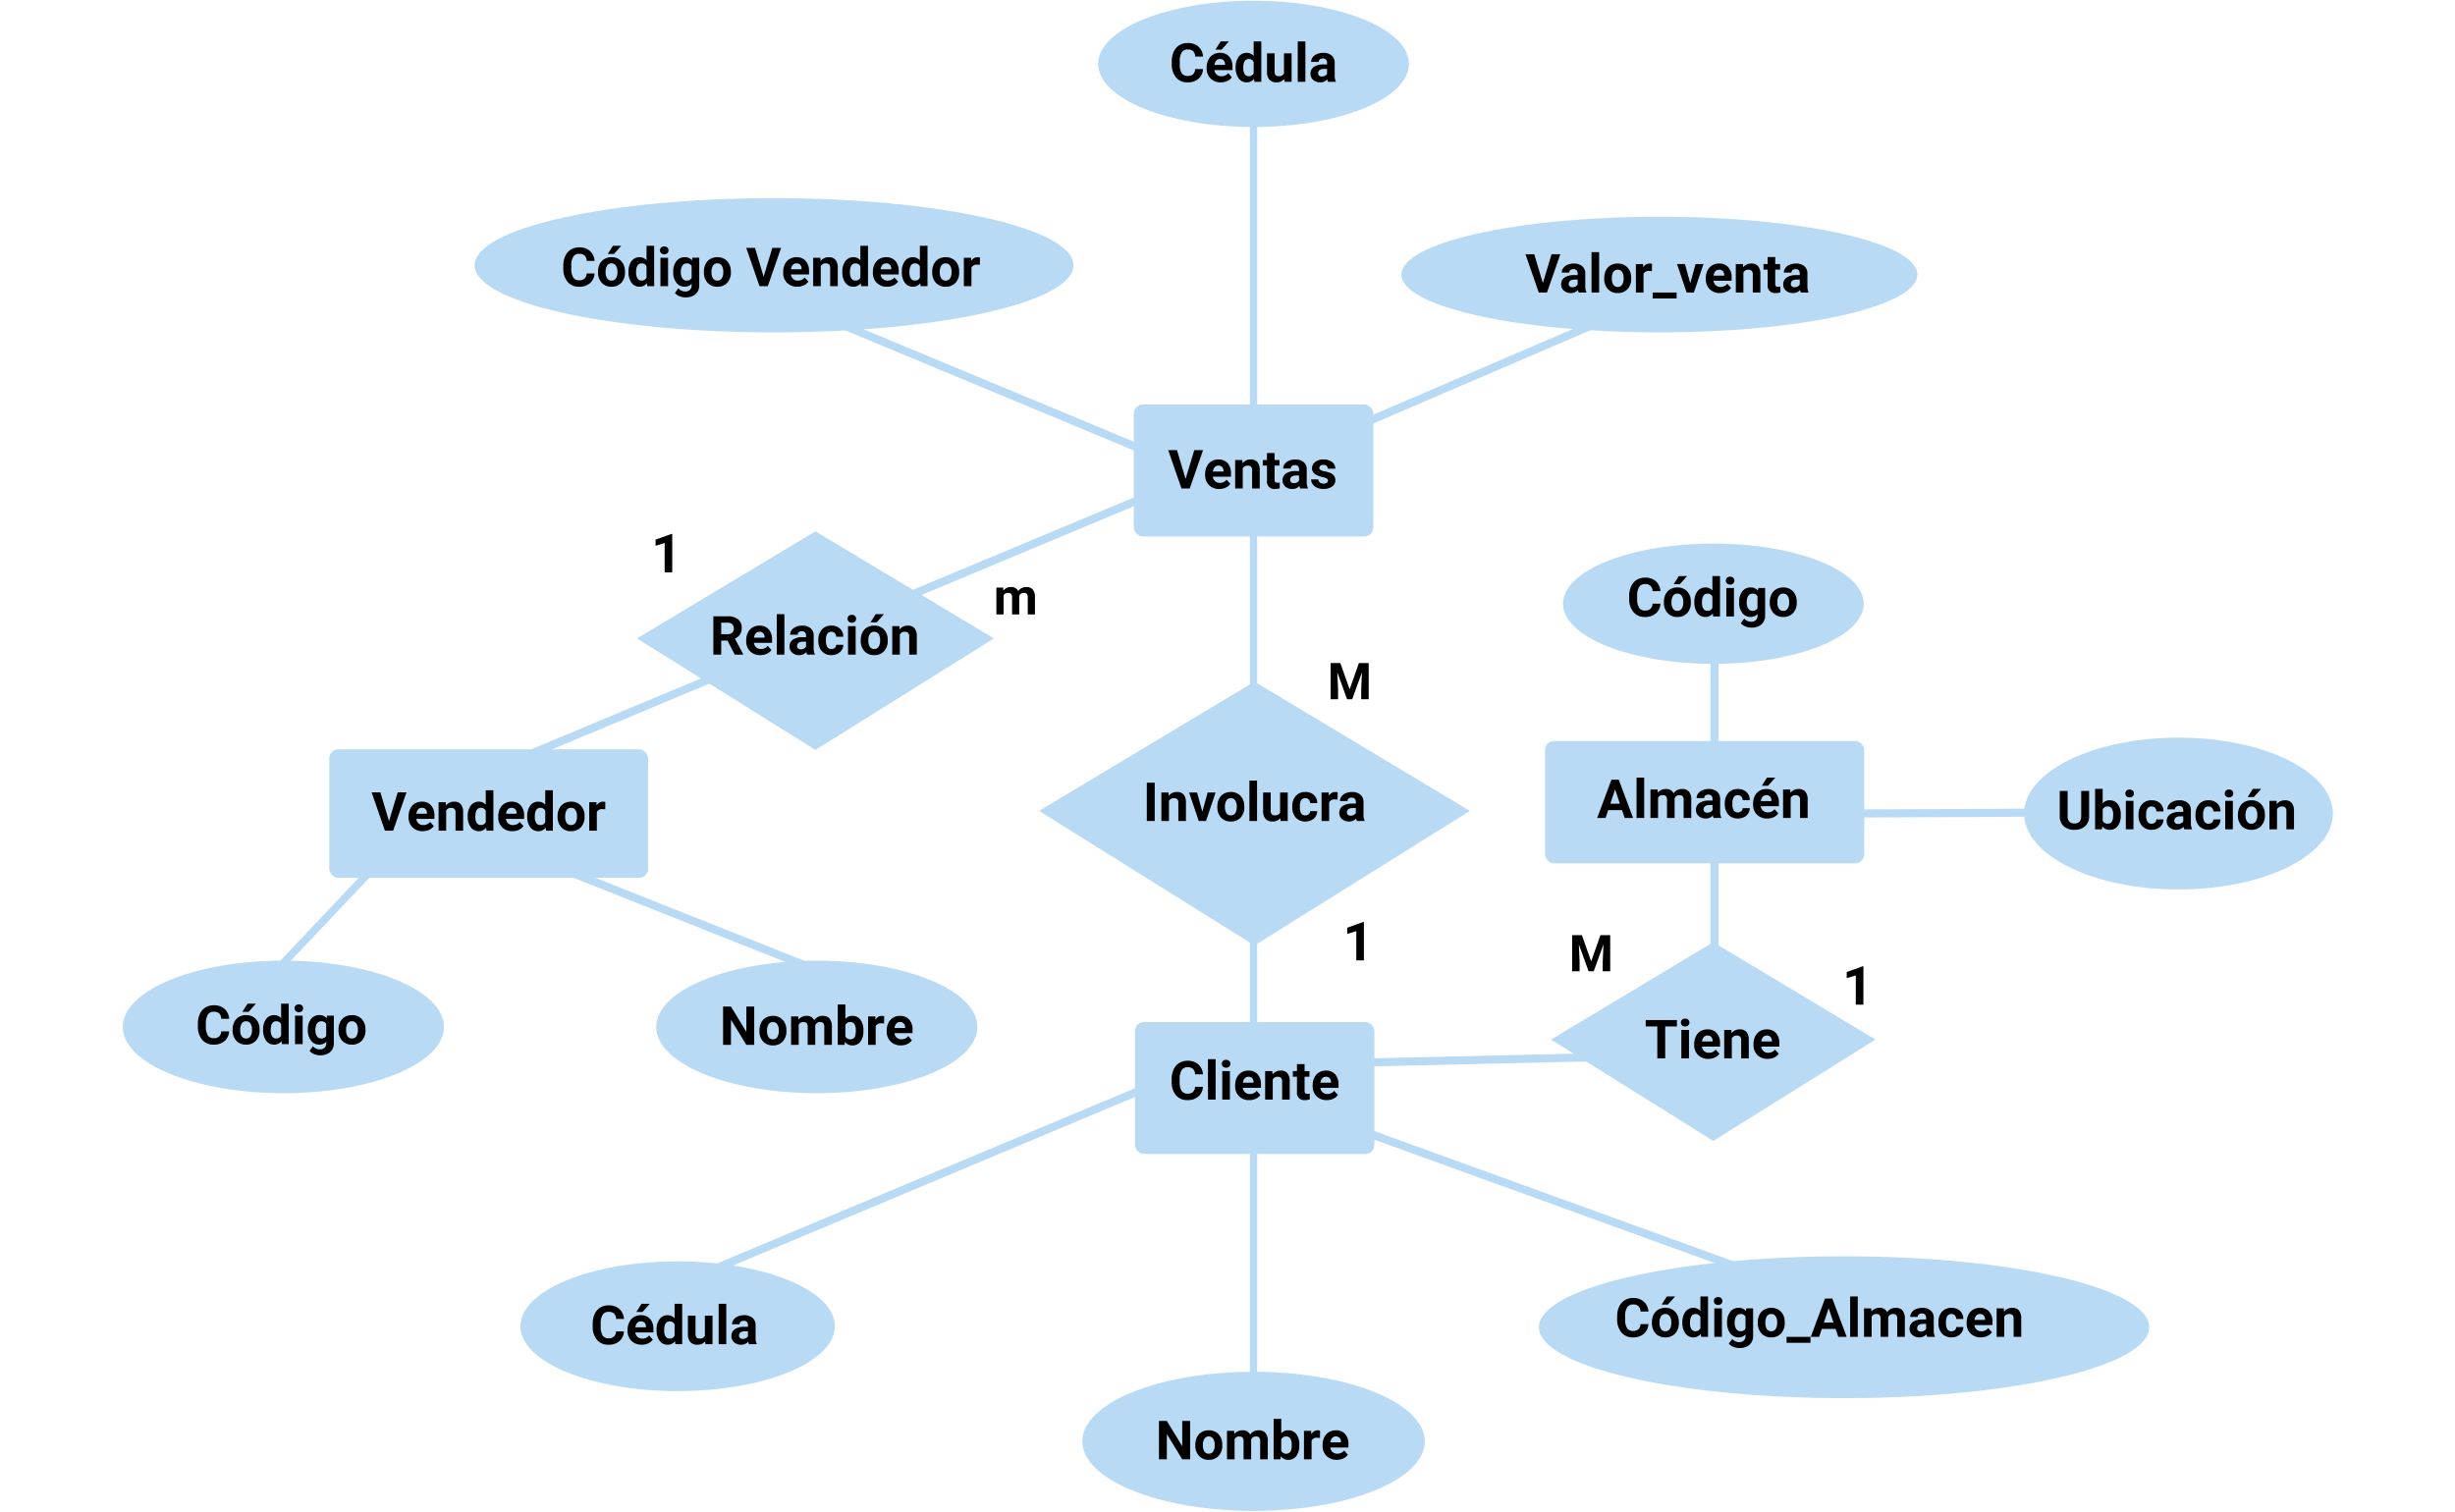 <svg xmlns="http://www.w3.org/2000/svg" width="820" height="505" viewBox="0 0 820 505">
  <g id="Grupo_132328" data-name="Grupo 132328" transform="translate(-383 -9213)">
    <g id="Grupo_132317" data-name="Grupo 132317" transform="translate(-7 32)">
      <rect id="Rectángulo_294928" data-name="Rectángulo 294928" width="820" height="505" transform="translate(390 9181)" fill="none"/>
      <g id="Grupo_130958" data-name="Grupo 130958" transform="translate(416.187 9125.254)">
        <ellipse id="Elipse_5221" data-name="Elipse 5221" cx="53.638" cy="22.136" rx="53.638" ry="22.136" transform="translate(14.814 376.677)" fill="#b9daf4"/>
        <line id="Línea_434" data-name="Línea 434" y1="104.728" transform="translate(546.478 273.449)" fill="none" stroke="#b9daf4" stroke-miterlimit="10" stroke-width="2.698"/>
        <line id="Línea_435" data-name="Línea 435" y1="0.286" x2="62.626" transform="translate(589.755 327.246)" fill="none" stroke="#b9daf4" stroke-miterlimit="10" stroke-width="2.698"/>
        <line id="Línea_436" data-name="Línea 436" y2="435.168" transform="translate(392.517 90.384)" fill="none" stroke="#b9daf4" stroke-miterlimit="10" stroke-width="2.424"/>
        <rect id="Rectángulo_294505" data-name="Rectángulo 294505" width="80.004" height="44.07" rx="3" transform="translate(352.515 190.891)" fill="#b9daf4"/>
        <rect id="Rectángulo_294506" data-name="Rectángulo 294506" width="80.004" height="44.07" rx="3" transform="translate(352.881 397.195)" fill="#b9daf4"/>
        <rect id="Rectángulo_294507" data-name="Rectángulo 294507" width="106.494" height="42.915" rx="3" transform="translate(83.8 306.075)" fill="#b9daf4"/>
        <rect id="Rectángulo_294508" data-name="Rectángulo 294508" width="106.603" height="40.866" rx="3" transform="translate(489.881 303.3)" fill="#b9daf4"/>
        <path id="Trazado_193975" data-name="Trazado 193975" d="M325.294,316.139l-71.945-44.951L325.294,228l71.945,43.188Z" transform="translate(67.532 55.463)" fill="#b9daf4"/>
        <path id="Trazado_193976" data-name="Trazado 193976" d="M437.238,360.206,383.05,326.35l54.188-32.528,54.188,32.528Z" transform="translate(108.831 76.688)" fill="#b9daf4"/>
        <ellipse id="Elipse_5222" data-name="Elipse 5222" cx="50.22" cy="20.088" rx="50.22" ry="20.088" transform="translate(495.881 237.343)" fill="#b9daf4"/>
        <ellipse id="Elipse_5223" data-name="Elipse 5223" cx="51.576" cy="25.359" rx="51.576" ry="25.359" transform="translate(649.881 302.173)" fill="#b9daf4"/>
        <ellipse id="Elipse_5224" data-name="Elipse 5224" cx="100.021" cy="22.418" rx="100.021" ry="22.418" transform="translate(132.321 121.949)" fill="#b9daf4"/>
        <ellipse id="Elipse_5225" data-name="Elipse 5225" cx="86.174" cy="19.315" rx="86.174" ry="19.315" transform="translate(441.894 128.156)" fill="#b9daf4"/>
        <ellipse id="Elipse_5226" data-name="Elipse 5226" cx="52.508" cy="21.67" rx="52.508" ry="21.67" transform="translate(147.648 477.137)" fill="#b9daf4"/>
        <ellipse id="Elipse_5227" data-name="Elipse 5227" cx="101.914" cy="23.692" rx="101.914" ry="23.692" transform="translate(487.84 475.443)" fill="#b9daf4"/>
        <ellipse id="Elipse_5228" data-name="Elipse 5228" cx="57.194" cy="23.235" rx="57.194" ry="23.235" transform="translate(335.323 514.021)" fill="#b9daf4"/>
        <ellipse id="Elipse_5229" data-name="Elipse 5229" cx="51.902" cy="21.085" rx="51.902" ry="21.085" transform="translate(340.615 56)" fill="#b9daf4"/>
        <path id="Trazado_195222" data-name="Trazado 195222" d="M-16.884-4.263a4.528,4.528,0,0,1-1.525,3.252A5.355,5.355,0,0,1-22.034.176a4.816,4.816,0,0,1-3.872-1.657,6.793,6.793,0,0,1-1.411-4.548v-.782a7.671,7.671,0,0,1,.65-3.252,4.874,4.874,0,0,1,1.859-2.158A5.207,5.207,0,0,1-22-12.973a5.217,5.217,0,0,1,3.568,1.187,4.866,4.866,0,0,1,1.564,3.331H-19.5a2.673,2.673,0,0,0-.69-1.8A2.555,2.555,0,0,0-22-10.811a2.24,2.24,0,0,0-1.973.945,5.3,5.3,0,0,0-.672,2.931v.967a5.667,5.667,0,0,0,.628,3.032,2.2,2.2,0,0,0,1.982.958,2.6,2.6,0,0,0,1.824-.558,2.521,2.521,0,0,0,.69-1.727ZM-10.942.176a4.668,4.668,0,0,1-3.406-1.283,4.561,4.561,0,0,1-1.314-3.419v-.246a5.745,5.745,0,0,1,.554-2.562,4.064,4.064,0,0,1,1.569-1.74,4.4,4.4,0,0,1,2.316-.611,3.947,3.947,0,0,1,3.072,1.23A5,5,0,0,1-7.031-4.966v1.037h-6.056a2.36,2.36,0,0,0,.743,1.494,2.245,2.245,0,0,0,1.569.563A2.742,2.742,0,0,0-8.481-2.936l1.248,1.4A3.813,3.813,0,0,1-8.78-.277,5.075,5.075,0,0,1-10.942.176Zm-.29-7.8a1.591,1.591,0,0,0-1.226.51,2.634,2.634,0,0,0-.6,1.459h3.533v-.2a1.878,1.878,0,0,0-.457-1.305A1.642,1.642,0,0,0-11.232-7.629ZM-11-13.5h2.769l-2.435,2.725h-2.065Zm5.019,8.675a5.731,5.731,0,0,1,1-3.542A3.237,3.237,0,0,1-2.259-9.686,2.913,2.913,0,0,1,.035-8.648V-13.5H2.584V0H.29L.167-1.011A2.989,2.989,0,0,1-2.276.176,3.228,3.228,0,0,1-4.97-1.147,5.916,5.916,0,0,1-5.985-4.825Zm2.54.185a3.744,3.744,0,0,0,.466,2.048,1.518,1.518,0,0,0,1.354.712A1.7,1.7,0,0,0,.035-2.874V-6.627A1.676,1.676,0,0,0-1.608-7.62Q-3.445-7.62-3.445-4.641ZM10.248-.967A3.185,3.185,0,0,1,7.646.176,3,3,0,0,1,5.313-.7a3.752,3.752,0,0,1-.822-2.575V-9.51h2.54v6.144q0,1.485,1.354,1.485a1.835,1.835,0,0,0,1.775-.9V-9.51h2.549V0H10.318ZM17.306,0H14.757V-13.5h2.549Zm7.6,0a2.821,2.821,0,0,1-.255-.853,3.073,3.073,0,0,1-2.4,1.028,3.376,3.376,0,0,1-2.316-.809,2.6,2.6,0,0,1-.918-2.039,2.687,2.687,0,0,1,1.121-2.32,5.529,5.529,0,0,1,3.239-.817h1.169v-.545a1.567,1.567,0,0,0-.338-1.055,1.331,1.331,0,0,0-1.068-.4,1.513,1.513,0,0,0-1.006.308,1.045,1.045,0,0,0-.365.844H19.23a2.551,2.551,0,0,1,.51-1.529,3.37,3.37,0,0,1,1.441-1.1,5.253,5.253,0,0,1,2.092-.4,4.15,4.15,0,0,1,2.791.883A3.09,3.09,0,0,1,27.1-6.319V-2.2a4.546,4.546,0,0,0,.378,2.048V0Zm-2.1-1.767a2.188,2.188,0,0,0,1.037-.25,1.645,1.645,0,0,0,.7-.672V-4.324H23.6q-1.907,0-2.03,1.318l-.009.149a1.017,1.017,0,0,0,.334.782A1.3,1.3,0,0,0,22.808-1.767Z" transform="translate(392.517 83.085)"/>
        <path id="Trazado_195233" data-name="Trazado 195233" d="M-41.73-3.173l2.9-9.624h2.936L-40.351,0H-43.1L-47.54-12.8h2.927ZM-29.751,0a2.821,2.821,0,0,1-.255-.853,3.073,3.073,0,0,1-2.4,1.028,3.376,3.376,0,0,1-2.316-.809,2.6,2.6,0,0,1-.918-2.039,2.687,2.687,0,0,1,1.121-2.32A5.529,5.529,0,0,1-31.28-5.81h1.169v-.545a1.567,1.567,0,0,0-.338-1.055,1.331,1.331,0,0,0-1.068-.4,1.513,1.513,0,0,0-1.006.308,1.045,1.045,0,0,0-.365.844h-2.54a2.551,2.551,0,0,1,.51-1.529,3.37,3.37,0,0,1,1.441-1.1,5.253,5.253,0,0,1,2.092-.4A4.15,4.15,0,0,1-28.6-8.8a3.09,3.09,0,0,1,1.033,2.483V-2.2a4.546,4.546,0,0,0,.378,2.048V0Zm-2.1-1.767a2.188,2.188,0,0,0,1.037-.25,1.645,1.645,0,0,0,.7-.672V-4.324h-.949q-1.907,0-2.03,1.318l-.009.149a1.017,1.017,0,0,0,.334.782A1.3,1.3,0,0,0-31.852-1.767ZM-22.931,0h-2.549V-13.5h2.549Zm1.7-4.843a5.64,5.64,0,0,1,.545-2.522,3.989,3.989,0,0,1,1.569-1.714,4.577,4.577,0,0,1,2.377-.606A4.33,4.33,0,0,1-13.6-8.508a4.727,4.727,0,0,1,1.358,3.2l.018.65a4.97,4.97,0,0,1-1.222,3.511A4.247,4.247,0,0,1-16.726.176a4.268,4.268,0,0,1-3.283-1.318,5.058,5.058,0,0,1-1.226-3.586Zm2.54.185a3.545,3.545,0,0,0,.51,2.07,1.682,1.682,0,0,0,1.459.716,1.686,1.686,0,0,0,1.441-.708,3.879,3.879,0,0,0,.519-2.263A3.51,3.51,0,0,0-15.284-6.9a1.686,1.686,0,0,0-1.459-.729,1.659,1.659,0,0,0-1.441.725A3.944,3.944,0,0,0-18.694-4.658Zm13.377-2.47a6.9,6.9,0,0,0-.914-.07,1.86,1.86,0,0,0-1.89.976V0h-2.54V-9.51h2.4l.07,1.134a2.354,2.354,0,0,1,2.118-1.31,2.662,2.662,0,0,1,.791.114ZM2.944,1.986H-5.062V0H2.944ZM7.5-3.1,9.264-9.51h2.654L8.71,0H6.284L3.076-9.51H5.73ZM17.411.176a4.668,4.668,0,0,1-3.406-1.283,4.561,4.561,0,0,1-1.314-3.419v-.246a5.745,5.745,0,0,1,.554-2.562,4.064,4.064,0,0,1,1.569-1.74,4.4,4.4,0,0,1,2.316-.611A3.947,3.947,0,0,1,20.2-8.455a5,5,0,0,1,1.121,3.489v1.037H15.267a2.36,2.36,0,0,0,.743,1.494,2.245,2.245,0,0,0,1.569.563,2.742,2.742,0,0,0,2.294-1.063l1.248,1.4A3.813,3.813,0,0,1,19.573-.277,5.075,5.075,0,0,1,17.411.176Zm-.29-7.8a1.591,1.591,0,0,0-1.226.51,2.634,2.634,0,0,0-.6,1.459h3.533v-.2a1.878,1.878,0,0,0-.457-1.305A1.642,1.642,0,0,0,17.121-7.629ZM25.1-9.51l.079,1.1a3.32,3.32,0,0,1,2.733-1.274,2.759,2.759,0,0,1,2.25.888,4.142,4.142,0,0,1,.756,2.654V0H28.38V-6.082a1.648,1.648,0,0,0-.352-1.173,1.574,1.574,0,0,0-1.169-.365,1.747,1.747,0,0,0-1.608.914V0h-2.54V-9.51Zm10.784-2.338V-9.51h1.626v1.863H35.886V-2.9a1.133,1.133,0,0,0,.2.756,1.015,1.015,0,0,0,.773.229,4.051,4.051,0,0,0,.747-.062V-.053A5.229,5.229,0,0,1,36.07.176a2.425,2.425,0,0,1-2.725-2.7V-7.646H31.957V-9.51h1.389v-2.338ZM44.438,0a2.821,2.821,0,0,1-.255-.853,3.073,3.073,0,0,1-2.4,1.028,3.376,3.376,0,0,1-2.316-.809,2.6,2.6,0,0,1-.918-2.039,2.687,2.687,0,0,1,1.121-2.32,5.529,5.529,0,0,1,3.239-.817h1.169v-.545a1.567,1.567,0,0,0-.338-1.055,1.331,1.331,0,0,0-1.068-.4,1.513,1.513,0,0,0-1.006.308,1.045,1.045,0,0,0-.365.844H38.76a2.551,2.551,0,0,1,.51-1.529,3.37,3.37,0,0,1,1.441-1.1,5.253,5.253,0,0,1,2.092-.4,4.15,4.15,0,0,1,2.791.883,3.09,3.09,0,0,1,1.033,2.483V-2.2A4.546,4.546,0,0,0,47-.149V0Zm-2.1-1.767a2.188,2.188,0,0,0,1.037-.25,1.645,1.645,0,0,0,.7-.672V-4.324h-.949q-1.907,0-2.03,1.318l-.009.149a1.017,1.017,0,0,0,.334.782A1.3,1.3,0,0,0,42.337-1.767Z" transform="translate(530.881 153.471)"/>
        <path id="Trazado_195225" data-name="Trazado 195225" d="M-33.3-3.173l2.9-9.624h2.936L-31.917,0h-2.751l-4.438-12.8h2.927ZM-22.047.176a4.668,4.668,0,0,1-3.406-1.283,4.561,4.561,0,0,1-1.314-3.419v-.246a5.745,5.745,0,0,1,.554-2.562,4.064,4.064,0,0,1,1.569-1.74,4.4,4.4,0,0,1,2.316-.611,3.947,3.947,0,0,1,3.072,1.23,5,5,0,0,1,1.121,3.489v1.037h-6.056a2.36,2.36,0,0,0,.743,1.494,2.245,2.245,0,0,0,1.569.563,2.742,2.742,0,0,0,2.294-1.063l1.248,1.4A3.813,3.813,0,0,1-19.885-.277,5.075,5.075,0,0,1-22.047.176Zm-.29-7.8a1.591,1.591,0,0,0-1.226.51,2.634,2.634,0,0,0-.6,1.459h3.533v-.2a1.878,1.878,0,0,0-.457-1.305A1.642,1.642,0,0,0-22.337-7.629Zm7.98-1.881.079,1.1a3.32,3.32,0,0,1,2.733-1.274,2.759,2.759,0,0,1,2.25.888,4.142,4.142,0,0,1,.756,2.654V0h-2.54V-6.082a1.648,1.648,0,0,0-.352-1.173A1.574,1.574,0,0,0-12.6-7.62a1.747,1.747,0,0,0-1.608.914V0h-2.54V-9.51Zm7.348,4.685a5.731,5.731,0,0,1,1-3.542A3.237,3.237,0,0,1-3.283-9.686,2.913,2.913,0,0,1-.989-8.648V-13.5H1.56V0H-.734L-.857-1.011A2.989,2.989,0,0,1-3.3.176,3.228,3.228,0,0,1-5.994-1.147,5.916,5.916,0,0,1-7.009-4.825Zm2.54.185A3.744,3.744,0,0,0-4-2.593a1.518,1.518,0,0,0,1.354.712A1.7,1.7,0,0,0-.989-2.874V-6.627A1.676,1.676,0,0,0-2.632-7.62Q-4.469-7.62-4.469-4.641ZM7.906.176A4.668,4.668,0,0,1,4.5-1.107,4.561,4.561,0,0,1,3.186-4.526v-.246A5.745,5.745,0,0,1,3.74-7.334a4.064,4.064,0,0,1,1.569-1.74,4.4,4.4,0,0,1,2.316-.611A3.947,3.947,0,0,1,10.7-8.455a5,5,0,0,1,1.121,3.489v1.037H5.761A2.36,2.36,0,0,0,6.5-2.435a2.245,2.245,0,0,0,1.569.563,2.742,2.742,0,0,0,2.294-1.063l1.248,1.4A3.813,3.813,0,0,1,10.068-.277,5.075,5.075,0,0,1,7.906.176Zm-.29-7.8a1.591,1.591,0,0,0-1.226.51,2.634,2.634,0,0,0-.6,1.459H9.321v-.2a1.878,1.878,0,0,0-.457-1.305A1.642,1.642,0,0,0,7.616-7.629Zm5.247,2.8a5.731,5.731,0,0,1,1-3.542,3.237,3.237,0,0,1,2.729-1.318,2.913,2.913,0,0,1,2.294,1.037V-13.5h2.549V0H19.138l-.123-1.011A2.989,2.989,0,0,1,16.572.176a3.228,3.228,0,0,1-2.694-1.323A5.916,5.916,0,0,1,12.863-4.825Zm2.54.185a3.744,3.744,0,0,0,.466,2.048,1.518,1.518,0,0,0,1.354.712,1.7,1.7,0,0,0,1.661-.993V-6.627A1.676,1.676,0,0,0,17.24-7.62Q15.4-7.62,15.4-4.641Zm7.6-.2a5.64,5.64,0,0,1,.545-2.522,3.989,3.989,0,0,1,1.569-1.714A4.577,4.577,0,0,1,27.5-9.686a4.33,4.33,0,0,1,3.142,1.178A4.727,4.727,0,0,1,32-5.309l.018.65a4.97,4.97,0,0,1-1.222,3.511A4.247,4.247,0,0,1,27.514.176a4.268,4.268,0,0,1-3.283-1.318,5.058,5.058,0,0,1-1.226-3.586Zm2.54.185a3.545,3.545,0,0,0,.51,2.07,1.682,1.682,0,0,0,1.459.716,1.686,1.686,0,0,0,1.441-.708,3.879,3.879,0,0,0,.519-2.263A3.51,3.51,0,0,0,28.956-6.9,1.686,1.686,0,0,0,27.5-7.629a1.659,1.659,0,0,0-1.441.725A3.944,3.944,0,0,0,25.545-4.658Zm13.377-2.47a6.9,6.9,0,0,0-.914-.07,1.86,1.86,0,0,0-1.89.976V0h-2.54V-9.51h2.4l.07,1.134a2.354,2.354,0,0,1,2.118-1.31,2.662,2.662,0,0,1,.791.114Z" transform="translate(137.047 333.246)"/>
        <g id="Grupo_130955" data-name="Grupo 130955" transform="translate(39.814 385.553)">
          <path id="Trazado_195226" data-name="Trazado 195226" d="M-17.473-4.263A4.528,4.528,0,0,1-19-1.011,5.355,5.355,0,0,1-22.623.176a4.816,4.816,0,0,1-3.872-1.657,6.793,6.793,0,0,1-1.411-4.548v-.782a7.671,7.671,0,0,1,.65-3.252A4.874,4.874,0,0,1-25.4-12.221a5.207,5.207,0,0,1,2.808-.751,5.217,5.217,0,0,1,3.568,1.187,4.866,4.866,0,0,1,1.564,3.331h-2.637a2.673,2.673,0,0,0-.69-1.8,2.555,2.555,0,0,0-1.806-.558,2.24,2.24,0,0,0-1.973.945,5.3,5.3,0,0,0-.672,2.931v.967A5.667,5.667,0,0,0-24.6-2.936a2.2,2.2,0,0,0,1.982.958A2.6,2.6,0,0,0-20.8-2.536a2.521,2.521,0,0,0,.69-1.727Zm1.169-.58a5.64,5.64,0,0,1,.545-2.522A3.989,3.989,0,0,1-14.19-9.079a4.577,4.577,0,0,1,2.377-.606A4.33,4.33,0,0,1-8.67-8.508a4.727,4.727,0,0,1,1.358,3.2l.018.65A4.97,4.97,0,0,1-8.517-1.147,4.247,4.247,0,0,1-11.795.176a4.268,4.268,0,0,1-3.283-1.318A5.058,5.058,0,0,1-16.3-4.729Zm2.54.185a3.545,3.545,0,0,0,.51,2.07,1.682,1.682,0,0,0,1.459.716,1.686,1.686,0,0,0,1.441-.708,3.879,3.879,0,0,0,.519-2.263A3.51,3.51,0,0,0-10.354-6.9a1.686,1.686,0,0,0-1.459-.729,1.659,1.659,0,0,0-1.441.725A3.944,3.944,0,0,0-13.764-4.658Zm2.452-8.842h2.769l-2.435,2.725h-2.065Zm5.186,8.675a5.731,5.731,0,0,1,1-3.542A3.237,3.237,0,0,1-2.4-9.686,2.913,2.913,0,0,1-.105-8.648V-13.5H2.443V0H.149L.026-1.011A2.989,2.989,0,0,1-2.417.176,3.228,3.228,0,0,1-5.111-1.147,5.916,5.916,0,0,1-6.126-4.825Zm2.54.185A3.744,3.744,0,0,0-3.12-2.593a1.518,1.518,0,0,0,1.354.712A1.7,1.7,0,0,0-.105-2.874V-6.627A1.676,1.676,0,0,0-1.749-7.62Q-3.586-7.62-3.586-4.641ZM7.093,0H4.544V-9.51H7.093Zm-2.7-11.971a1.251,1.251,0,0,1,.382-.94,1.436,1.436,0,0,1,1.042-.369,1.44,1.44,0,0,1,1.037.369,1.244,1.244,0,0,1,.387.94,1.247,1.247,0,0,1-.391.949,1.443,1.443,0,0,1-1.033.369,1.443,1.443,0,0,1-1.033-.369A1.247,1.247,0,0,1,4.395-11.971ZM8.815-4.825A5.573,5.573,0,0,1,9.857-8.35a3.375,3.375,0,0,1,2.808-1.336A2.96,2.96,0,0,1,15.1-8.613l.105-.9h2.3V-.316a4.064,4.064,0,0,1-.567,2.171,3.641,3.641,0,0,1-1.6,1.406,5.608,5.608,0,0,1-2.408.483A5.215,5.215,0,0,1,10.9,3.327,3.619,3.619,0,0,1,9.4,2.25L10.521.7a2.975,2.975,0,0,0,2.3,1.063A2.178,2.178,0,0,0,14.4,1.226a2.027,2.027,0,0,0,.563-1.534v-.51a2.938,2.938,0,0,1-2.312.993,3.366,3.366,0,0,1-2.773-1.34A5.572,5.572,0,0,1,8.815-4.72Zm2.54.185a3.461,3.461,0,0,0,.519,2.026,1.65,1.65,0,0,0,1.424.734,1.764,1.764,0,0,0,1.661-.87v-4a1.76,1.76,0,0,0-1.644-.87,1.661,1.661,0,0,0-1.437.747A3.9,3.9,0,0,0,11.355-4.641Zm7.708-.2a5.64,5.64,0,0,1,.545-2.522,3.989,3.989,0,0,1,1.569-1.714,4.577,4.577,0,0,1,2.377-.606A4.33,4.33,0,0,1,26.7-8.508a4.727,4.727,0,0,1,1.358,3.2l.018.65a4.97,4.97,0,0,1-1.222,3.511A4.247,4.247,0,0,1,23.572.176,4.268,4.268,0,0,1,20.29-1.143a5.058,5.058,0,0,1-1.226-3.586Zm2.54.185a3.545,3.545,0,0,0,.51,2.07,1.682,1.682,0,0,0,1.459.716,1.686,1.686,0,0,0,1.441-.708,3.879,3.879,0,0,0,.519-2.263A3.51,3.51,0,0,0,25.014-6.9a1.686,1.686,0,0,0-1.459-.729,1.659,1.659,0,0,0-1.441.725A3.944,3.944,0,0,0,21.6-4.658Z" transform="translate(28 19)"/>
        </g>
        <g id="Grupo_130956" data-name="Grupo 130956" transform="translate(192.996 376.677)">
          <ellipse id="Elipse_5230" data-name="Elipse 5230" cx="53.638" cy="22.136" rx="53.638" ry="22.136" transform="translate(0)" fill="#b9daf4"/>
          <path id="Trazado_195227" data-name="Trazado 195227" d="M-20.9,0h-2.637L-28.67-8.42V0h-2.637V-12.8h2.637l5.142,8.438V-12.8H-20.9Zm1.74-4.843a5.64,5.64,0,0,1,.545-2.522,3.989,3.989,0,0,1,1.569-1.714,4.577,4.577,0,0,1,2.377-.606,4.33,4.33,0,0,1,3.142,1.178,4.727,4.727,0,0,1,1.358,3.2l.018.65a4.97,4.97,0,0,1-1.222,3.511A4.247,4.247,0,0,1-14.651.176a4.268,4.268,0,0,1-3.283-1.318A5.058,5.058,0,0,1-19.16-4.729Zm2.54.185a3.545,3.545,0,0,0,.51,2.07,1.682,1.682,0,0,0,1.459.716A1.686,1.686,0,0,0-13.21-2.58a3.879,3.879,0,0,0,.519-2.263A3.51,3.51,0,0,0-13.21-6.9a1.686,1.686,0,0,0-1.459-.729A1.659,1.659,0,0,0-16.11-6.9,3.944,3.944,0,0,0-16.62-4.658ZM-6.205-9.51l.079,1.063A3.342,3.342,0,0,1-3.393-9.686,2.536,2.536,0,0,1-.87-8.235a3.265,3.265,0,0,1,2.856-1.45,2.836,2.836,0,0,1,2.3.9,4.141,4.141,0,0,1,.756,2.711V0H2.5V-6.064A1.811,1.811,0,0,0,2.18-7.247,1.4,1.4,0,0,0,1.063-7.62,1.585,1.585,0,0,0-.519-6.53L-.51,0H-3.05V-6.056a1.789,1.789,0,0,0-.325-1.2A1.416,1.416,0,0,0-4.482-7.62a1.646,1.646,0,0,0-1.564.9V0h-2.54V-9.51ZM15.565-4.667A5.758,5.758,0,0,1,14.59-1.1,3.231,3.231,0,0,1,11.865.176,2.969,2.969,0,0,1,9.4-1.011L9.281,0H7V-13.5h2.54v4.843a2.893,2.893,0,0,1,2.312-1.028,3.258,3.258,0,0,1,2.729,1.279,5.767,5.767,0,0,1,.989,3.6Zm-2.54-.185a3.783,3.783,0,0,0-.457-2.1,1.545,1.545,0,0,0-1.362-.664,1.676,1.676,0,0,0-1.67.993v3.753a1.7,1.7,0,0,0,1.688,1,1.568,1.568,0,0,0,1.617-1.213A6.257,6.257,0,0,0,13.025-4.852Zm9.448-2.276a6.9,6.9,0,0,0-.914-.07,1.86,1.86,0,0,0-1.89.976V0H17.13V-9.51h2.4l.07,1.134a2.354,2.354,0,0,1,2.118-1.31,2.662,2.662,0,0,1,.791.114Zm5.6,7.3a4.668,4.668,0,0,1-3.406-1.283,4.561,4.561,0,0,1-1.314-3.419v-.246a5.745,5.745,0,0,1,.554-2.562,4.064,4.064,0,0,1,1.569-1.74,4.4,4.4,0,0,1,2.316-.611,3.947,3.947,0,0,1,3.072,1.23,5,5,0,0,1,1.121,3.489v1.037H25.928a2.36,2.36,0,0,0,.743,1.494,2.245,2.245,0,0,0,1.569.563,2.742,2.742,0,0,0,2.294-1.063l1.248,1.4A3.813,3.813,0,0,1,30.234-.277,5.075,5.075,0,0,1,28.072.176Zm-.29-7.8a1.591,1.591,0,0,0-1.226.51,2.634,2.634,0,0,0-.6,1.459h3.533v-.2a1.878,1.878,0,0,0-.457-1.305A1.642,1.642,0,0,0,27.782-7.629Z" transform="translate(53.638 28.137)"/>
        </g>
        <path id="Trazado_195231" data-name="Trazado 195231" d="M-33.381,0h-2.637V-12.8h2.637Zm4.614-9.51.079,1.1a3.32,3.32,0,0,1,2.733-1.274A2.759,2.759,0,0,1-23.7-8.8a4.142,4.142,0,0,1,.756,2.654V0h-2.54V-6.082a1.648,1.648,0,0,0-.352-1.173,1.574,1.574,0,0,0-1.169-.365,1.747,1.747,0,0,0-1.608.914V0h-2.54V-9.51Zm11.3,6.407L-15.7-9.51h2.654L-16.251,0h-2.426l-3.208-9.51h2.654Zm5.01-1.74a5.64,5.64,0,0,1,.545-2.522A3.989,3.989,0,0,1-10.34-9.079a4.577,4.577,0,0,1,2.377-.606A4.33,4.33,0,0,1-4.821-8.508a4.727,4.727,0,0,1,1.358,3.2l.018.65A4.97,4.97,0,0,1-4.667-1.147,4.247,4.247,0,0,1-7.945.176a4.268,4.268,0,0,1-3.283-1.318,5.058,5.058,0,0,1-1.226-3.586Zm2.54.185a3.545,3.545,0,0,0,.51,2.07,1.682,1.682,0,0,0,1.459.716A1.686,1.686,0,0,0-6.5-2.58a3.879,3.879,0,0,0,.519-2.263A3.51,3.51,0,0,0-6.5-6.9a1.686,1.686,0,0,0-1.459-.729A1.659,1.659,0,0,0-9.4-6.9,3.944,3.944,0,0,0-9.914-4.658ZM.8,0H-1.749V-13.5H.8ZM8.587-.967A3.185,3.185,0,0,1,5.985.176,3,3,0,0,1,3.652-.7,3.752,3.752,0,0,1,2.83-3.278V-9.51H5.37v6.144q0,1.485,1.354,1.485a1.835,1.835,0,0,0,1.775-.9V-9.51h2.549V0H8.657Zm8.332-.905a1.666,1.666,0,0,0,1.143-.387,1.355,1.355,0,0,0,.457-1.028H20.9a3.258,3.258,0,0,1-.527,1.771A3.48,3.48,0,0,1,18.954-.268a4.442,4.442,0,0,1-1.991.444,4.129,4.129,0,0,1-3.217-1.3A5.13,5.13,0,0,1,12.568-4.7v-.167a5.071,5.071,0,0,1,1.169-3.507,4.08,4.08,0,0,1,3.208-1.31A4,4,0,0,1,19.806-8.67a3.594,3.594,0,0,1,1.094,2.7H18.519a1.731,1.731,0,0,0-.457-1.2,1.528,1.528,0,0,0-1.16-.461,1.531,1.531,0,0,0-1.34.646,3.739,3.739,0,0,0-.453,2.1v.264a3.786,3.786,0,0,0,.448,2.109A1.55,1.55,0,0,0,16.919-1.872ZM27.694-7.128a6.9,6.9,0,0,0-.914-.07,1.86,1.86,0,0,0-1.89.976V0h-2.54V-9.51h2.4l.07,1.134a2.354,2.354,0,0,1,2.118-1.31,2.662,2.662,0,0,1,.791.114ZM34.163,0a2.821,2.821,0,0,1-.255-.853,3.073,3.073,0,0,1-2.4,1.028,3.376,3.376,0,0,1-2.316-.809,2.6,2.6,0,0,1-.918-2.039A2.687,2.687,0,0,1,29.4-4.992a5.529,5.529,0,0,1,3.239-.817H33.8v-.545a1.567,1.567,0,0,0-.338-1.055A1.331,1.331,0,0,0,32.4-7.8,1.513,1.513,0,0,0,31.39-7.5a1.045,1.045,0,0,0-.365.844h-2.54A2.551,2.551,0,0,1,29-8.183a3.37,3.37,0,0,1,1.441-1.1,5.253,5.253,0,0,1,2.092-.4,4.15,4.15,0,0,1,2.791.883,3.09,3.09,0,0,1,1.033,2.483V-2.2a4.546,4.546,0,0,0,.378,2.048V0Zm-2.1-1.767a2.188,2.188,0,0,0,1.037-.25,1.645,1.645,0,0,0,.7-.672V-4.324h-.949q-1.907,0-2.03,1.318l-.009.149a1.017,1.017,0,0,0,.334.782A1.3,1.3,0,0,0,32.063-1.767Z" transform="translate(392.881 330.017)"/>
        <path id="Trazado_195235" data-name="Trazado 195235" d="M-27.29-2.637h-4.623L-32.792,0h-2.8l4.764-12.8h2.443L-23.6,0h-2.8ZM-31.2-4.772H-28l-1.608-4.79ZM-19.89,0h-2.549V-13.5h2.549Zm4.474-9.51.079,1.063A3.342,3.342,0,0,1-12.6-9.686a2.536,2.536,0,0,1,2.522,1.45,3.265,3.265,0,0,1,2.856-1.45,2.836,2.836,0,0,1,2.3.9,4.141,4.141,0,0,1,.756,2.711V0H-6.715V-6.064a1.811,1.811,0,0,0-.316-1.182A1.4,1.4,0,0,0-8.147-7.62,1.585,1.585,0,0,0-9.729-6.53L-9.721,0h-2.54V-6.056a1.789,1.789,0,0,0-.325-1.2,1.416,1.416,0,0,0-1.107-.369,1.646,1.646,0,0,0-1.564.9V0H-17.8V-9.51ZM3.3,0a2.821,2.821,0,0,1-.255-.853A3.073,3.073,0,0,1,.642.176,3.376,3.376,0,0,1-1.674-.633a2.6,2.6,0,0,1-.918-2.039,2.687,2.687,0,0,1,1.121-2.32A5.529,5.529,0,0,1,1.767-5.81H2.936v-.545A1.567,1.567,0,0,0,2.6-7.409a1.331,1.331,0,0,0-1.068-.4A1.513,1.513,0,0,0,.523-7.5a1.045,1.045,0,0,0-.365.844h-2.54a2.551,2.551,0,0,1,.51-1.529,3.37,3.37,0,0,1,1.441-1.1,5.253,5.253,0,0,1,2.092-.4A4.15,4.15,0,0,1,4.452-8.8,3.09,3.09,0,0,1,5.484-6.319V-2.2A4.546,4.546,0,0,0,5.862-.149V0ZM1.2-1.767a2.188,2.188,0,0,0,1.037-.25,1.645,1.645,0,0,0,.7-.672V-4.324H1.986q-1.907,0-2.03,1.318l-.009.149a1.017,1.017,0,0,0,.334.782A1.3,1.3,0,0,0,1.2-1.767Zm10.2-.105a1.666,1.666,0,0,0,1.143-.387,1.355,1.355,0,0,0,.457-1.028h2.382a3.258,3.258,0,0,1-.527,1.771A3.48,3.48,0,0,1,13.425-.268a4.442,4.442,0,0,1-1.991.444,4.129,4.129,0,0,1-3.217-1.3A5.13,5.13,0,0,1,7.04-4.7v-.167A5.071,5.071,0,0,1,8.209-8.376a4.08,4.08,0,0,1,3.208-1.31A4,4,0,0,1,14.278-8.67a3.594,3.594,0,0,1,1.094,2.7H12.99a1.731,1.731,0,0,0-.457-1.2,1.528,1.528,0,0,0-1.16-.461,1.531,1.531,0,0,0-1.34.646,3.739,3.739,0,0,0-.453,2.1v.264a3.786,3.786,0,0,0,.448,2.109A1.55,1.55,0,0,0,11.391-1.872ZM21.2.176a4.668,4.668,0,0,1-3.406-1.283,4.561,4.561,0,0,1-1.314-3.419v-.246a5.745,5.745,0,0,1,.554-2.562A4.064,4.064,0,0,1,18.6-9.075a4.4,4.4,0,0,1,2.316-.611,3.947,3.947,0,0,1,3.072,1.23A5,5,0,0,1,25.11-4.966v1.037H19.055A2.36,2.36,0,0,0,19.8-2.435a2.245,2.245,0,0,0,1.569.563A2.742,2.742,0,0,0,23.66-2.936l1.248,1.4A3.813,3.813,0,0,1,23.361-.277,5.075,5.075,0,0,1,21.2.176Zm-.29-7.8a1.591,1.591,0,0,0-1.226.51,2.634,2.634,0,0,0-.6,1.459h3.533v-.2a1.878,1.878,0,0,0-.457-1.305A1.642,1.642,0,0,0,20.909-7.629Zm.229-5.871h2.769l-2.435,2.725H19.406ZM28.89-9.51l.079,1.1A3.32,3.32,0,0,1,31.7-9.686a2.759,2.759,0,0,1,2.25.888,4.142,4.142,0,0,1,.756,2.654V0h-2.54V-6.082a1.648,1.648,0,0,0-.352-1.173,1.574,1.574,0,0,0-1.169-.365,1.747,1.747,0,0,0-1.608.914V0H26.5V-9.51Z" transform="translate(542.881 329.017)"/>
        <path id="Trazado_195234" data-name="Trazado 195234" d="M-17.473-4.263A4.528,4.528,0,0,1-19-1.011,5.355,5.355,0,0,1-22.623.176a4.816,4.816,0,0,1-3.872-1.657,6.793,6.793,0,0,1-1.411-4.548v-.782a7.671,7.671,0,0,1,.65-3.252A4.874,4.874,0,0,1-25.4-12.221a5.207,5.207,0,0,1,2.808-.751,5.217,5.217,0,0,1,3.568,1.187,4.866,4.866,0,0,1,1.564,3.331h-2.637a2.673,2.673,0,0,0-.69-1.8,2.555,2.555,0,0,0-1.806-.558,2.24,2.24,0,0,0-1.973.945,5.3,5.3,0,0,0-.672,2.931v.967A5.667,5.667,0,0,0-24.6-2.936a2.2,2.2,0,0,0,1.982.958A2.6,2.6,0,0,0-20.8-2.536a2.521,2.521,0,0,0,.69-1.727Zm1.169-.58a5.64,5.64,0,0,1,.545-2.522A3.989,3.989,0,0,1-14.19-9.079a4.577,4.577,0,0,1,2.377-.606A4.33,4.33,0,0,1-8.67-8.508a4.727,4.727,0,0,1,1.358,3.2l.018.65A4.97,4.97,0,0,1-8.517-1.147,4.247,4.247,0,0,1-11.795.176a4.268,4.268,0,0,1-3.283-1.318A5.058,5.058,0,0,1-16.3-4.729Zm2.54.185a3.545,3.545,0,0,0,.51,2.07,1.682,1.682,0,0,0,1.459.716,1.686,1.686,0,0,0,1.441-.708,3.879,3.879,0,0,0,.519-2.263A3.51,3.51,0,0,0-10.354-6.9a1.686,1.686,0,0,0-1.459-.729,1.659,1.659,0,0,0-1.441.725A3.944,3.944,0,0,0-13.764-4.658Zm2.452-8.842h2.769l-2.435,2.725h-2.065Zm5.186,8.675a5.731,5.731,0,0,1,1-3.542A3.237,3.237,0,0,1-2.4-9.686,2.913,2.913,0,0,1-.105-8.648V-13.5H2.443V0H.149L.026-1.011A2.989,2.989,0,0,1-2.417.176,3.228,3.228,0,0,1-5.111-1.147,5.916,5.916,0,0,1-6.126-4.825Zm2.54.185A3.744,3.744,0,0,0-3.12-2.593a1.518,1.518,0,0,0,1.354.712A1.7,1.7,0,0,0-.105-2.874V-6.627A1.676,1.676,0,0,0-1.749-7.62Q-3.586-7.62-3.586-4.641ZM7.093,0H4.544V-9.51H7.093Zm-2.7-11.971a1.251,1.251,0,0,1,.382-.94,1.436,1.436,0,0,1,1.042-.369,1.44,1.44,0,0,1,1.037.369,1.244,1.244,0,0,1,.387.94,1.247,1.247,0,0,1-.391.949,1.443,1.443,0,0,1-1.033.369,1.443,1.443,0,0,1-1.033-.369A1.247,1.247,0,0,1,4.395-11.971ZM8.815-4.825A5.573,5.573,0,0,1,9.857-8.35a3.375,3.375,0,0,1,2.808-1.336A2.96,2.96,0,0,1,15.1-8.613l.105-.9h2.3V-.316a4.064,4.064,0,0,1-.567,2.171,3.641,3.641,0,0,1-1.6,1.406,5.608,5.608,0,0,1-2.408.483A5.215,5.215,0,0,1,10.9,3.327,3.619,3.619,0,0,1,9.4,2.25L10.521.7a2.975,2.975,0,0,0,2.3,1.063A2.178,2.178,0,0,0,14.4,1.226a2.027,2.027,0,0,0,.563-1.534v-.51a2.938,2.938,0,0,1-2.312.993,3.366,3.366,0,0,1-2.773-1.34A5.572,5.572,0,0,1,8.815-4.72Zm2.54.185a3.461,3.461,0,0,0,.519,2.026,1.65,1.65,0,0,0,1.424.734,1.764,1.764,0,0,0,1.661-.87v-4a1.76,1.76,0,0,0-1.644-.87,1.661,1.661,0,0,0-1.437.747A3.9,3.9,0,0,0,11.355-4.641Zm7.708-.2a5.64,5.64,0,0,1,.545-2.522,3.989,3.989,0,0,1,1.569-1.714,4.577,4.577,0,0,1,2.377-.606A4.33,4.33,0,0,1,26.7-8.508a4.727,4.727,0,0,1,1.358,3.2l.018.65a4.97,4.97,0,0,1-1.222,3.511A4.247,4.247,0,0,1,23.572.176,4.268,4.268,0,0,1,20.29-1.143a5.058,5.058,0,0,1-1.226-3.586Zm2.54.185a3.545,3.545,0,0,0,.51,2.07,1.682,1.682,0,0,0,1.459.716,1.686,1.686,0,0,0,1.441-.708,3.879,3.879,0,0,0,.519-2.263A3.51,3.51,0,0,0,25.014-6.9a1.686,1.686,0,0,0-1.459-.729,1.659,1.659,0,0,0-1.441.725A3.944,3.944,0,0,0,21.6-4.658Z" transform="translate(545.881 261.686)"/>
        <path id="Trazado_195238" data-name="Trazado 195238" d="M-29.276-12.8v8.429A4.315,4.315,0,0,1-30.59-1.046,5.066,5.066,0,0,1-34.181.176a5.123,5.123,0,0,1-3.56-1.187,4.242,4.242,0,0,1-1.345-3.261V-12.8h2.637v8.446a2.438,2.438,0,0,0,.6,1.833,2.311,2.311,0,0,0,1.666.576q2.224,0,2.259-2.338V-12.8Zm10.564,8.13A5.758,5.758,0,0,1-19.687-1.1,3.231,3.231,0,0,1-22.412.176a2.969,2.969,0,0,1-2.47-1.187L-25,0h-2.285V-13.5h2.54v4.843A2.893,2.893,0,0,1-22.43-9.686,3.258,3.258,0,0,1-19.7-8.407a5.767,5.767,0,0,1,.989,3.6Zm-2.54-.185a3.783,3.783,0,0,0-.457-2.1,1.545,1.545,0,0,0-1.362-.664,1.676,1.676,0,0,0-1.67.993v3.753a1.7,1.7,0,0,0,1.688,1,1.568,1.568,0,0,0,1.617-1.213A6.257,6.257,0,0,0-21.252-4.852ZM-14.467,0h-2.549V-9.51h2.549Zm-2.7-11.971a1.251,1.251,0,0,1,.382-.94,1.436,1.436,0,0,1,1.042-.369,1.44,1.44,0,0,1,1.037.369,1.244,1.244,0,0,1,.387.94,1.247,1.247,0,0,1-.391.949,1.443,1.443,0,0,1-1.033.369,1.443,1.443,0,0,1-1.033-.369A1.247,1.247,0,0,1-17.165-11.971Zm8.745,10.1a1.666,1.666,0,0,0,1.143-.387A1.355,1.355,0,0,0-6.82-3.287h2.382a3.258,3.258,0,0,1-.527,1.771A3.48,3.48,0,0,1-6.385-.268,4.442,4.442,0,0,1-8.376.176a4.129,4.129,0,0,1-3.217-1.3A5.13,5.13,0,0,1-12.771-4.7v-.167A5.071,5.071,0,0,1-11.6-8.376a4.08,4.08,0,0,1,3.208-1.31A4,4,0,0,1-5.533-8.67a3.594,3.594,0,0,1,1.094,2.7H-6.82a1.731,1.731,0,0,0-.457-1.2,1.528,1.528,0,0,0-1.16-.461,1.531,1.531,0,0,0-1.34.646,3.739,3.739,0,0,0-.453,2.1v.264a3.786,3.786,0,0,0,.448,2.109A1.55,1.55,0,0,0-8.42-1.872ZM2.522,0a2.821,2.821,0,0,1-.255-.853A3.073,3.073,0,0,1-.132.176,3.376,3.376,0,0,1-2.448-.633a2.6,2.6,0,0,1-.918-2.039,2.687,2.687,0,0,1,1.121-2.32A5.529,5.529,0,0,1,.993-5.81H2.162v-.545a1.567,1.567,0,0,0-.338-1.055A1.331,1.331,0,0,0,.756-7.8,1.513,1.513,0,0,0-.25-7.5a1.045,1.045,0,0,0-.365.844h-2.54a2.551,2.551,0,0,1,.51-1.529A3.37,3.37,0,0,1-1.2-9.286a5.253,5.253,0,0,1,2.092-.4A4.15,4.15,0,0,1,3.678-8.8,3.09,3.09,0,0,1,4.711-6.319V-2.2A4.546,4.546,0,0,0,5.089-.149V0ZM.422-1.767a2.188,2.188,0,0,0,1.037-.25,1.645,1.645,0,0,0,.7-.672V-4.324H1.213q-1.907,0-2.03,1.318l-.009.149a1.017,1.017,0,0,0,.334.782A1.3,1.3,0,0,0,.422-1.767Zm10.2-.105a1.666,1.666,0,0,0,1.143-.387,1.355,1.355,0,0,0,.457-1.028H14.6a3.258,3.258,0,0,1-.527,1.771A3.48,3.48,0,0,1,12.652-.268a4.442,4.442,0,0,1-1.991.444,4.129,4.129,0,0,1-3.217-1.3A5.13,5.13,0,0,1,6.267-4.7v-.167A5.071,5.071,0,0,1,7.436-8.376a4.08,4.08,0,0,1,3.208-1.31A4,4,0,0,1,13.5-8.67a3.594,3.594,0,0,1,1.094,2.7H12.217a1.731,1.731,0,0,0-.457-1.2,1.528,1.528,0,0,0-1.16-.461,1.531,1.531,0,0,0-1.34.646,3.739,3.739,0,0,0-.453,2.1v.264a3.786,3.786,0,0,0,.448,2.109A1.55,1.55,0,0,0,10.617-1.872ZM18.729,0H16.181V-9.51h2.549Zm-2.7-11.971a1.251,1.251,0,0,1,.382-.94,1.436,1.436,0,0,1,1.042-.369,1.44,1.44,0,0,1,1.037.369,1.244,1.244,0,0,1,.387.94,1.247,1.247,0,0,1-.391.949,1.443,1.443,0,0,1-1.033.369,1.443,1.443,0,0,1-1.033-.369A1.247,1.247,0,0,1,16.031-11.971Zm4.395,7.128a5.64,5.64,0,0,1,.545-2.522A3.989,3.989,0,0,1,22.54-9.079a4.577,4.577,0,0,1,2.377-.606,4.33,4.33,0,0,1,3.142,1.178,4.727,4.727,0,0,1,1.358,3.2l.018.65a4.97,4.97,0,0,1-1.222,3.511A4.247,4.247,0,0,1,24.935.176a4.268,4.268,0,0,1-3.283-1.318,5.058,5.058,0,0,1-1.226-3.586Zm2.54.185a3.545,3.545,0,0,0,.51,2.07,1.682,1.682,0,0,0,1.459.716,1.686,1.686,0,0,0,1.441-.708,3.879,3.879,0,0,0,.519-2.263A3.51,3.51,0,0,0,26.376-6.9a1.686,1.686,0,0,0-1.459-.729,1.659,1.659,0,0,0-1.441.725A3.944,3.944,0,0,0,22.966-4.658ZM25.418-13.5h2.769l-2.435,2.725H23.687Zm7.919,3.99.079,1.1a3.32,3.32,0,0,1,2.733-1.274A2.759,2.759,0,0,1,38.4-8.8a4.142,4.142,0,0,1,.756,2.654V0h-2.54V-6.082a1.648,1.648,0,0,0-.352-1.173,1.574,1.574,0,0,0-1.169-.365,1.747,1.747,0,0,0-1.608.914V0h-2.54V-9.51Z" transform="translate(700.881 332.789)"/>
        <path id="Trazado_195230" data-name="Trazado 195230" d="M-17.284-4.263a4.528,4.528,0,0,1-1.525,3.252A5.355,5.355,0,0,1-22.434.176a4.816,4.816,0,0,1-3.872-1.657,6.793,6.793,0,0,1-1.411-4.548v-.782a7.671,7.671,0,0,1,.65-3.252,4.874,4.874,0,0,1,1.859-2.158,5.207,5.207,0,0,1,2.808-.751,5.217,5.217,0,0,1,3.568,1.187,4.866,4.866,0,0,1,1.564,3.331H-19.9a2.673,2.673,0,0,0-.69-1.8,2.555,2.555,0,0,0-1.806-.558,2.24,2.24,0,0,0-1.973.945,5.3,5.3,0,0,0-.672,2.931v.967a5.667,5.667,0,0,0,.628,3.032,2.2,2.2,0,0,0,1.982.958,2.6,2.6,0,0,0,1.824-.558,2.521,2.521,0,0,0,.69-1.727ZM-13.039,0h-2.549V-13.5h2.549Zm4.772,0h-2.549V-9.51h2.549Zm-2.7-11.971a1.251,1.251,0,0,1,.382-.94,1.436,1.436,0,0,1,1.042-.369,1.44,1.44,0,0,1,1.037.369,1.244,1.244,0,0,1,.387.94,1.247,1.247,0,0,1-.391.949,1.443,1.443,0,0,1-1.033.369,1.443,1.443,0,0,1-1.033-.369A1.247,1.247,0,0,1-10.964-11.971ZM-1.8.176A4.668,4.668,0,0,1-5.2-1.107,4.561,4.561,0,0,1-6.517-4.526v-.246a5.745,5.745,0,0,1,.554-2.562,4.064,4.064,0,0,1,1.569-1.74,4.4,4.4,0,0,1,2.316-.611A3.947,3.947,0,0,1,.993-8.455,5,5,0,0,1,2.114-4.966v1.037H-3.942A2.36,2.36,0,0,0-3.2-2.435a2.245,2.245,0,0,0,1.569.563A2.742,2.742,0,0,0,.664-2.936l1.248,1.4A3.813,3.813,0,0,1,.365-.277,5.075,5.075,0,0,1-1.8.176Zm-.29-7.8a1.591,1.591,0,0,0-1.226.51,2.634,2.634,0,0,0-.6,1.459H-.382v-.2A1.878,1.878,0,0,0-.839-7.167,1.642,1.642,0,0,0-2.087-7.629ZM5.893-9.51l.079,1.1A3.32,3.32,0,0,1,8.706-9.686a2.759,2.759,0,0,1,2.25.888,4.142,4.142,0,0,1,.756,2.654V0H9.171V-6.082A1.648,1.648,0,0,0,8.82-7.255,1.574,1.574,0,0,0,7.651-7.62a1.747,1.747,0,0,0-1.608.914V0H3.5V-9.51Zm10.784-2.338V-9.51H18.3v1.863H16.677V-2.9a1.133,1.133,0,0,0,.2.756,1.015,1.015,0,0,0,.773.229,4.051,4.051,0,0,0,.747-.062V-.053a5.229,5.229,0,0,1-1.538.229,2.425,2.425,0,0,1-2.725-2.7V-7.646H12.749V-9.51h1.389v-2.338ZM24.1.176a4.668,4.668,0,0,1-3.406-1.283,4.561,4.561,0,0,1-1.314-3.419v-.246a5.745,5.745,0,0,1,.554-2.562A4.064,4.064,0,0,1,21.5-9.075a4.4,4.4,0,0,1,2.316-.611,3.947,3.947,0,0,1,3.072,1.23,5,5,0,0,1,1.121,3.489v1.037H21.951a2.36,2.36,0,0,0,.743,1.494,2.245,2.245,0,0,0,1.569.563,2.742,2.742,0,0,0,2.294-1.063l1.248,1.4A3.813,3.813,0,0,1,26.257-.277,5.075,5.075,0,0,1,24.1.176Zm-.29-7.8a1.591,1.591,0,0,0-1.226.51,2.634,2.634,0,0,0-.6,1.459H25.51v-.2a1.878,1.878,0,0,0-.457-1.305A1.642,1.642,0,0,0,23.805-7.629Z" transform="translate(392.881 423.091)"/>
        <path id="Trazado_195228" data-name="Trazado 195228" d="M-16.884-4.263a4.528,4.528,0,0,1-1.525,3.252A5.355,5.355,0,0,1-22.034.176a4.816,4.816,0,0,1-3.872-1.657,6.793,6.793,0,0,1-1.411-4.548v-.782a7.671,7.671,0,0,1,.65-3.252,4.874,4.874,0,0,1,1.859-2.158A5.207,5.207,0,0,1-22-12.973a5.217,5.217,0,0,1,3.568,1.187,4.866,4.866,0,0,1,1.564,3.331H-19.5a2.673,2.673,0,0,0-.69-1.8A2.555,2.555,0,0,0-22-10.811a2.24,2.24,0,0,0-1.973.945,5.3,5.3,0,0,0-.672,2.931v.967a5.667,5.667,0,0,0,.628,3.032,2.2,2.2,0,0,0,1.982.958,2.6,2.6,0,0,0,1.824-.558,2.521,2.521,0,0,0,.69-1.727ZM-10.942.176a4.668,4.668,0,0,1-3.406-1.283,4.561,4.561,0,0,1-1.314-3.419v-.246a5.745,5.745,0,0,1,.554-2.562,4.064,4.064,0,0,1,1.569-1.74,4.4,4.4,0,0,1,2.316-.611,3.947,3.947,0,0,1,3.072,1.23A5,5,0,0,1-7.031-4.966v1.037h-6.056a2.36,2.36,0,0,0,.743,1.494,2.245,2.245,0,0,0,1.569.563A2.742,2.742,0,0,0-8.481-2.936l1.248,1.4A3.813,3.813,0,0,1-8.78-.277,5.075,5.075,0,0,1-10.942.176Zm-.29-7.8a1.591,1.591,0,0,0-1.226.51,2.634,2.634,0,0,0-.6,1.459h3.533v-.2a1.878,1.878,0,0,0-.457-1.305A1.642,1.642,0,0,0-11.232-7.629ZM-11-13.5h2.769l-2.435,2.725h-2.065Zm5.019,8.675a5.731,5.731,0,0,1,1-3.542A3.237,3.237,0,0,1-2.259-9.686,2.913,2.913,0,0,1,.035-8.648V-13.5H2.584V0H.29L.167-1.011A2.989,2.989,0,0,1-2.276.176,3.228,3.228,0,0,1-4.97-1.147,5.916,5.916,0,0,1-5.985-4.825Zm2.54.185a3.744,3.744,0,0,0,.466,2.048,1.518,1.518,0,0,0,1.354.712A1.7,1.7,0,0,0,.035-2.874V-6.627A1.676,1.676,0,0,0-1.608-7.62Q-3.445-7.62-3.445-4.641ZM10.248-.967A3.185,3.185,0,0,1,7.646.176,3,3,0,0,1,5.313-.7a3.752,3.752,0,0,1-.822-2.575V-9.51h2.54v6.144q0,1.485,1.354,1.485a1.835,1.835,0,0,0,1.775-.9V-9.51h2.549V0H10.318ZM17.306,0H14.757V-13.5h2.549Zm7.6,0a2.821,2.821,0,0,1-.255-.853,3.073,3.073,0,0,1-2.4,1.028,3.376,3.376,0,0,1-2.316-.809,2.6,2.6,0,0,1-.918-2.039,2.687,2.687,0,0,1,1.121-2.32,5.529,5.529,0,0,1,3.239-.817h1.169v-.545a1.567,1.567,0,0,0-.338-1.055,1.331,1.331,0,0,0-1.068-.4,1.513,1.513,0,0,0-1.006.308,1.045,1.045,0,0,0-.365.844H19.23a2.551,2.551,0,0,1,.51-1.529,3.37,3.37,0,0,1,1.441-1.1,5.253,5.253,0,0,1,2.092-.4,4.15,4.15,0,0,1,2.791.883A3.09,3.09,0,0,1,27.1-6.319V-2.2a4.546,4.546,0,0,0,.378,2.048V0Zm-2.1-1.767a2.188,2.188,0,0,0,1.037-.25,1.645,1.645,0,0,0,.7-.672V-4.324H23.6q-1.907,0-2.03,1.318l-.009.149a1.017,1.017,0,0,0,.334.782A1.3,1.3,0,0,0,22.808-1.767Z" transform="translate(199.094 504.807)"/>
        <path id="Trazado_195229" data-name="Trazado 195229" d="M-20.9,0h-2.637L-28.67-8.42V0h-2.637V-12.8h2.637l5.142,8.438V-12.8H-20.9Zm1.74-4.843a5.64,5.64,0,0,1,.545-2.522,3.989,3.989,0,0,1,1.569-1.714,4.577,4.577,0,0,1,2.377-.606,4.33,4.33,0,0,1,3.142,1.178,4.727,4.727,0,0,1,1.358,3.2l.018.65a4.97,4.97,0,0,1-1.222,3.511A4.247,4.247,0,0,1-14.651.176a4.268,4.268,0,0,1-3.283-1.318A5.058,5.058,0,0,1-19.16-4.729Zm2.54.185a3.545,3.545,0,0,0,.51,2.07,1.682,1.682,0,0,0,1.459.716A1.686,1.686,0,0,0-13.21-2.58a3.879,3.879,0,0,0,.519-2.263A3.51,3.51,0,0,0-13.21-6.9a1.686,1.686,0,0,0-1.459-.729A1.659,1.659,0,0,0-16.11-6.9,3.944,3.944,0,0,0-16.62-4.658ZM-6.205-9.51l.079,1.063A3.342,3.342,0,0,1-3.393-9.686,2.536,2.536,0,0,1-.87-8.235a3.265,3.265,0,0,1,2.856-1.45,2.836,2.836,0,0,1,2.3.9,4.141,4.141,0,0,1,.756,2.711V0H2.5V-6.064A1.811,1.811,0,0,0,2.18-7.247,1.4,1.4,0,0,0,1.063-7.62,1.585,1.585,0,0,0-.519-6.53L-.51,0H-3.05V-6.056a1.789,1.789,0,0,0-.325-1.2A1.416,1.416,0,0,0-4.482-7.62a1.646,1.646,0,0,0-1.564.9V0h-2.54V-9.51ZM15.565-4.667A5.758,5.758,0,0,1,14.59-1.1,3.231,3.231,0,0,1,11.865.176,2.969,2.969,0,0,1,9.4-1.011L9.281,0H7V-13.5h2.54v4.843a2.893,2.893,0,0,1,2.312-1.028,3.258,3.258,0,0,1,2.729,1.279,5.767,5.767,0,0,1,.989,3.6Zm-2.54-.185a3.783,3.783,0,0,0-.457-2.1,1.545,1.545,0,0,0-1.362-.664,1.676,1.676,0,0,0-1.67.993v3.753a1.7,1.7,0,0,0,1.688,1,1.568,1.568,0,0,0,1.617-1.213A6.257,6.257,0,0,0,13.025-4.852Zm9.448-2.276a6.9,6.9,0,0,0-.914-.07,1.86,1.86,0,0,0-1.89.976V0H17.13V-9.51h2.4l.07,1.134a2.354,2.354,0,0,1,2.118-1.31,2.662,2.662,0,0,1,.791.114Zm5.6,7.3a4.668,4.668,0,0,1-3.406-1.283,4.561,4.561,0,0,1-1.314-3.419v-.246a5.745,5.745,0,0,1,.554-2.562,4.064,4.064,0,0,1,1.569-1.74,4.4,4.4,0,0,1,2.316-.611,3.947,3.947,0,0,1,3.072,1.23,5,5,0,0,1,1.121,3.489v1.037H25.928a2.36,2.36,0,0,0,.743,1.494,2.245,2.245,0,0,0,1.569.563,2.742,2.742,0,0,0,2.294-1.063l1.248,1.4A3.813,3.813,0,0,1,30.234-.277,5.075,5.075,0,0,1,28.072.176Zm-.29-7.8a1.591,1.591,0,0,0-1.226.51,2.634,2.634,0,0,0-.6,1.459h3.533v-.2a1.878,1.878,0,0,0-.457-1.305A1.642,1.642,0,0,0,27.782-7.629Z" transform="translate(392.225 543.257)"/>
        <path id="Trazado_195237" data-name="Trazado 195237" d="M-57.146-4.263a4.528,4.528,0,0,1-1.525,3.252A5.355,5.355,0,0,1-62.3.176a4.816,4.816,0,0,1-3.872-1.657,6.793,6.793,0,0,1-1.411-4.548v-.782a7.671,7.671,0,0,1,.65-3.252,4.874,4.874,0,0,1,1.859-2.158,5.207,5.207,0,0,1,2.808-.751,5.217,5.217,0,0,1,3.568,1.187,4.866,4.866,0,0,1,1.564,3.331h-2.637a2.673,2.673,0,0,0-.69-1.8,2.555,2.555,0,0,0-1.806-.558,2.24,2.24,0,0,0-1.973.945,5.3,5.3,0,0,0-.672,2.931v.967a5.667,5.667,0,0,0,.628,3.032,2.2,2.2,0,0,0,1.982.958,2.6,2.6,0,0,0,1.824-.558,2.521,2.521,0,0,0,.69-1.727Zm1.169-.58a5.64,5.64,0,0,1,.545-2.522,3.989,3.989,0,0,1,1.569-1.714,4.577,4.577,0,0,1,2.377-.606,4.33,4.33,0,0,1,3.142,1.178,4.727,4.727,0,0,1,1.358,3.2l.018.65A4.97,4.97,0,0,1-48.19-1.147,4.247,4.247,0,0,1-51.469.176a4.268,4.268,0,0,1-3.283-1.318,5.058,5.058,0,0,1-1.226-3.586Zm2.54.185a3.545,3.545,0,0,0,.51,2.07,1.682,1.682,0,0,0,1.459.716,1.686,1.686,0,0,0,1.441-.708,3.879,3.879,0,0,0,.519-2.263A3.51,3.51,0,0,0-50.027-6.9a1.686,1.686,0,0,0-1.459-.729,1.659,1.659,0,0,0-1.441.725A3.944,3.944,0,0,0-53.437-4.658Zm2.452-8.842h2.769l-2.435,2.725h-2.065ZM-45.8-4.825a5.731,5.731,0,0,1,1-3.542,3.237,3.237,0,0,1,2.729-1.318,2.913,2.913,0,0,1,2.294,1.037V-13.5h2.549V0h-2.294l-.123-1.011A2.989,2.989,0,0,1-42.091.176a3.228,3.228,0,0,1-2.694-1.323A5.916,5.916,0,0,1-45.8-4.825Zm2.54.185a3.744,3.744,0,0,0,.466,2.048,1.518,1.518,0,0,0,1.354.712,1.7,1.7,0,0,0,1.661-.993V-6.627a1.676,1.676,0,0,0-1.644-.993Q-43.26-7.62-43.26-4.641ZM-32.581,0H-35.13V-9.51h2.549Zm-2.7-11.971a1.251,1.251,0,0,1,.382-.94,1.436,1.436,0,0,1,1.042-.369,1.44,1.44,0,0,1,1.037.369,1.244,1.244,0,0,1,.387.94,1.247,1.247,0,0,1-.391.949,1.443,1.443,0,0,1-1.033.369,1.443,1.443,0,0,1-1.033-.369A1.247,1.247,0,0,1-35.279-11.971Zm4.421,7.146A5.573,5.573,0,0,1-29.817-8.35a3.375,3.375,0,0,1,2.808-1.336,2.96,2.96,0,0,1,2.435,1.072l.105-.9h2.3V-.316a4.064,4.064,0,0,1-.567,2.171,3.641,3.641,0,0,1-1.6,1.406,5.608,5.608,0,0,1-2.408.483,5.215,5.215,0,0,1-2.039-.417,3.619,3.619,0,0,1-1.5-1.077L-29.153.7a2.975,2.975,0,0,0,2.3,1.063,2.178,2.178,0,0,0,1.573-.541,2.027,2.027,0,0,0,.563-1.534v-.51a2.938,2.938,0,0,1-2.312.993A3.366,3.366,0,0,1-29.8-1.165,5.572,5.572,0,0,1-30.858-4.72Zm2.54.185A3.461,3.461,0,0,0-27.8-2.615a1.65,1.65,0,0,0,1.424.734,1.764,1.764,0,0,0,1.661-.87v-4a1.76,1.76,0,0,0-1.644-.87,1.661,1.661,0,0,0-1.437.747A3.9,3.9,0,0,0-28.318-4.641Zm7.708-.2a5.64,5.64,0,0,1,.545-2.522A3.989,3.989,0,0,1-18.5-9.079a4.577,4.577,0,0,1,2.377-.606,4.33,4.33,0,0,1,3.142,1.178,4.727,4.727,0,0,1,1.358,3.2l.018.65a4.97,4.97,0,0,1-1.222,3.511A4.247,4.247,0,0,1-16.1.176a4.268,4.268,0,0,1-3.283-1.318A5.058,5.058,0,0,1-20.61-4.729Zm2.54.185a3.545,3.545,0,0,0,.51,2.07,1.682,1.682,0,0,0,1.459.716A1.686,1.686,0,0,0-14.66-2.58a3.879,3.879,0,0,0,.519-2.263A3.51,3.51,0,0,0-14.66-6.9a1.686,1.686,0,0,0-1.459-.729,1.659,1.659,0,0,0-1.441.725A3.944,3.944,0,0,0-18.07-4.658ZM-3,1.986H-11V0H-3ZM5.388-2.637H.765L-.114,0h-2.8L1.846-12.8H4.289L9.079,0h-2.8ZM1.477-4.772h3.2L3.067-9.562ZM12.788,0H10.239V-13.5h2.549Zm4.474-9.51.079,1.063a3.342,3.342,0,0,1,2.733-1.239A2.536,2.536,0,0,1,22.6-8.235a3.265,3.265,0,0,1,2.856-1.45,2.836,2.836,0,0,1,2.3.9,4.141,4.141,0,0,1,.756,2.711V0H25.963V-6.064a1.811,1.811,0,0,0-.316-1.182A1.4,1.4,0,0,0,24.53-7.62a1.585,1.585,0,0,0-1.582,1.09L22.957,0h-2.54V-6.056a1.789,1.789,0,0,0-.325-1.2,1.416,1.416,0,0,0-1.107-.369,1.646,1.646,0,0,0-1.564.9V0H14.88V-9.51ZM35.974,0a2.821,2.821,0,0,1-.255-.853,3.073,3.073,0,0,1-2.4,1.028A3.376,3.376,0,0,1,31-.633a2.6,2.6,0,0,1-.918-2.039,2.687,2.687,0,0,1,1.121-2.32,5.529,5.529,0,0,1,3.239-.817h1.169v-.545a1.567,1.567,0,0,0-.338-1.055,1.331,1.331,0,0,0-1.068-.4A1.513,1.513,0,0,0,33.2-7.5a1.045,1.045,0,0,0-.365.844H30.3a2.551,2.551,0,0,1,.51-1.529,3.37,3.37,0,0,1,1.441-1.1,5.253,5.253,0,0,1,2.092-.4,4.15,4.15,0,0,1,2.791.883,3.09,3.09,0,0,1,1.033,2.483V-2.2A4.546,4.546,0,0,0,38.54-.149V0Zm-2.1-1.767a2.188,2.188,0,0,0,1.037-.25,1.645,1.645,0,0,0,.7-.672V-4.324h-.949q-1.907,0-2.03,1.318l-.009.149a1.017,1.017,0,0,0,.334.782A1.3,1.3,0,0,0,33.873-1.767Zm10.2-.105a1.666,1.666,0,0,0,1.143-.387,1.355,1.355,0,0,0,.457-1.028H48.05a3.258,3.258,0,0,1-.527,1.771A3.48,3.48,0,0,1,46.1-.268a4.442,4.442,0,0,1-1.991.444,4.129,4.129,0,0,1-3.217-1.3A5.13,5.13,0,0,1,39.718-4.7v-.167a5.071,5.071,0,0,1,1.169-3.507,4.08,4.08,0,0,1,3.208-1.31A4,4,0,0,1,46.956-8.67a3.594,3.594,0,0,1,1.094,2.7H45.668a1.731,1.731,0,0,0-.457-1.2,1.528,1.528,0,0,0-1.16-.461,1.531,1.531,0,0,0-1.34.646,3.739,3.739,0,0,0-.453,2.1v.264a3.786,3.786,0,0,0,.448,2.109A1.55,1.55,0,0,0,44.068-1.872ZM53.877.176a4.668,4.668,0,0,1-3.406-1.283,4.561,4.561,0,0,1-1.314-3.419v-.246a5.745,5.745,0,0,1,.554-2.562,4.064,4.064,0,0,1,1.569-1.74A4.4,4.4,0,0,1,53.6-9.686a3.947,3.947,0,0,1,3.072,1.23,5,5,0,0,1,1.121,3.489v1.037H51.732a2.36,2.36,0,0,0,.743,1.494,2.245,2.245,0,0,0,1.569.563,2.742,2.742,0,0,0,2.294-1.063l1.248,1.4A3.813,3.813,0,0,1,56.039-.277,5.075,5.075,0,0,1,53.877.176Zm-.29-7.8a1.591,1.591,0,0,0-1.226.51,2.634,2.634,0,0,0-.6,1.459h3.533v-.2a1.878,1.878,0,0,0-.457-1.305A1.642,1.642,0,0,0,53.587-7.629Zm7.98-1.881.079,1.1A3.32,3.32,0,0,1,64.38-9.686a2.759,2.759,0,0,1,2.25.888,4.142,4.142,0,0,1,.756,2.654V0h-2.54V-6.082a1.648,1.648,0,0,0-.352-1.173,1.574,1.574,0,0,0-1.169-.365,1.747,1.747,0,0,0-1.608.914V0h-2.54V-9.51Z" transform="translate(581.545 502.351)"/>
        <path id="Trazado_195223" data-name="Trazado 195223" d="M-58.882-4.263a4.528,4.528,0,0,1-1.525,3.252A5.355,5.355,0,0,1-64.033.176,4.816,4.816,0,0,1-67.9-1.481a6.793,6.793,0,0,1-1.411-4.548v-.782a7.671,7.671,0,0,1,.65-3.252,4.874,4.874,0,0,1,1.859-2.158A5.207,5.207,0,0,1-64-12.973a5.217,5.217,0,0,1,3.568,1.187,4.866,4.866,0,0,1,1.564,3.331H-61.5a2.673,2.673,0,0,0-.69-1.8A2.555,2.555,0,0,0-64-10.811a2.24,2.24,0,0,0-1.973.945,5.3,5.3,0,0,0-.672,2.931v.967a5.667,5.667,0,0,0,.628,3.032,2.2,2.2,0,0,0,1.982.958,2.6,2.6,0,0,0,1.824-.558,2.521,2.521,0,0,0,.69-1.727Zm1.169-.58a5.64,5.64,0,0,1,.545-2.522A3.989,3.989,0,0,1-55.6-9.079a4.577,4.577,0,0,1,2.377-.606A4.33,4.33,0,0,1-50.08-8.508a4.727,4.727,0,0,1,1.358,3.2l.018.65a4.97,4.97,0,0,1-1.222,3.511A4.247,4.247,0,0,1-53.2.176a4.268,4.268,0,0,1-3.283-1.318,5.058,5.058,0,0,1-1.226-3.586Zm2.54.185a3.545,3.545,0,0,0,.51,2.07,1.682,1.682,0,0,0,1.459.716,1.686,1.686,0,0,0,1.441-.708,3.879,3.879,0,0,0,.519-2.263A3.51,3.51,0,0,0-51.763-6.9a1.686,1.686,0,0,0-1.459-.729,1.659,1.659,0,0,0-1.441.725A3.944,3.944,0,0,0-55.173-4.658Zm2.452-8.842h2.769l-2.435,2.725h-2.065Zm5.186,8.675a5.731,5.731,0,0,1,1-3.542,3.237,3.237,0,0,1,2.729-1.318,2.913,2.913,0,0,1,2.294,1.037V-13.5h2.549V0H-41.26l-.123-1.011A2.989,2.989,0,0,1-43.827.176a3.228,3.228,0,0,1-2.694-1.323A5.916,5.916,0,0,1-47.536-4.825Zm2.54.185a3.744,3.744,0,0,0,.466,2.048,1.518,1.518,0,0,0,1.354.712,1.7,1.7,0,0,0,1.661-.993V-6.627a1.676,1.676,0,0,0-1.644-.993Q-45-7.62-45-4.641ZM-34.317,0h-2.549V-9.51h2.549Zm-2.7-11.971a1.251,1.251,0,0,1,.382-.94,1.436,1.436,0,0,1,1.042-.369,1.44,1.44,0,0,1,1.037.369,1.244,1.244,0,0,1,.387.94,1.247,1.247,0,0,1-.391.949,1.443,1.443,0,0,1-1.033.369,1.443,1.443,0,0,1-1.033-.369A1.247,1.247,0,0,1-37.015-11.971Zm4.421,7.146A5.573,5.573,0,0,1-31.553-8.35a3.375,3.375,0,0,1,2.808-1.336A2.96,2.96,0,0,1-26.31-8.613l.105-.9h2.3V-.316a4.064,4.064,0,0,1-.567,2.171,3.641,3.641,0,0,1-1.6,1.406,5.608,5.608,0,0,1-2.408.483,5.215,5.215,0,0,1-2.039-.417,3.619,3.619,0,0,1-1.5-1.077L-30.889.7a2.975,2.975,0,0,0,2.3,1.063,2.178,2.178,0,0,0,1.573-.541,2.027,2.027,0,0,0,.563-1.534v-.51a2.938,2.938,0,0,1-2.312.993,3.366,3.366,0,0,1-2.773-1.34A5.572,5.572,0,0,1-32.594-4.72Zm2.54.185a3.461,3.461,0,0,0,.519,2.026,1.65,1.65,0,0,0,1.424.734,1.764,1.764,0,0,0,1.661-.87v-4a1.76,1.76,0,0,0-1.644-.87,1.661,1.661,0,0,0-1.437.747A3.9,3.9,0,0,0-30.054-4.641Zm7.708-.2A5.64,5.64,0,0,1-21.8-7.365a3.989,3.989,0,0,1,1.569-1.714,4.577,4.577,0,0,1,2.377-.606,4.33,4.33,0,0,1,3.142,1.178,4.727,4.727,0,0,1,1.358,3.2l.018.65a4.97,4.97,0,0,1-1.222,3.511A4.247,4.247,0,0,1-17.837.176,4.268,4.268,0,0,1-21.12-1.143a5.058,5.058,0,0,1-1.226-3.586Zm2.54.185a3.545,3.545,0,0,0,.51,2.07,1.682,1.682,0,0,0,1.459.716A1.686,1.686,0,0,0-16.4-2.58a3.879,3.879,0,0,0,.519-2.263A3.51,3.51,0,0,0-16.4-6.9a1.686,1.686,0,0,0-1.459-.729A1.659,1.659,0,0,0-19.3-6.9,3.944,3.944,0,0,0-19.806-4.658ZM-2.4-3.173.505-12.8H3.441L-1.015,0H-3.766L-8.2-12.8h2.927ZM8.855.176A4.668,4.668,0,0,1,5.449-1.107,4.561,4.561,0,0,1,4.135-4.526v-.246a5.745,5.745,0,0,1,.554-2.562,4.064,4.064,0,0,1,1.569-1.74,4.4,4.4,0,0,1,2.316-.611,3.947,3.947,0,0,1,3.072,1.23,5,5,0,0,1,1.121,3.489v1.037H6.71a2.36,2.36,0,0,0,.743,1.494,2.245,2.245,0,0,0,1.569.563,2.742,2.742,0,0,0,2.294-1.063l1.248,1.4A3.813,3.813,0,0,1,11.017-.277,5.075,5.075,0,0,1,8.855.176Zm-.29-7.8a1.591,1.591,0,0,0-1.226.51,2.634,2.634,0,0,0-.6,1.459H10.27v-.2a1.878,1.878,0,0,0-.457-1.305A1.642,1.642,0,0,0,8.565-7.629Zm7.98-1.881.079,1.1a3.32,3.32,0,0,1,2.733-1.274,2.759,2.759,0,0,1,2.25.888,4.142,4.142,0,0,1,.756,2.654V0h-2.54V-6.082a1.648,1.648,0,0,0-.352-1.173A1.574,1.574,0,0,0,18.3-7.62a1.747,1.747,0,0,0-1.608.914V0h-2.54V-9.51Zm7.348,4.685a5.731,5.731,0,0,1,1-3.542A3.237,3.237,0,0,1,27.62-9.686a2.913,2.913,0,0,1,2.294,1.037V-13.5h2.549V0H30.168l-.123-1.011A2.989,2.989,0,0,1,27.6.176a3.228,3.228,0,0,1-2.694-1.323A5.916,5.916,0,0,1,23.893-4.825Zm2.54.185A3.744,3.744,0,0,0,26.9-2.593a1.518,1.518,0,0,0,1.354.712,1.7,1.7,0,0,0,1.661-.993V-6.627A1.676,1.676,0,0,0,28.27-7.62Q26.433-7.62,26.433-4.641ZM38.808.176A4.668,4.668,0,0,1,35.4-1.107a4.561,4.561,0,0,1-1.314-3.419v-.246a5.745,5.745,0,0,1,.554-2.562,4.064,4.064,0,0,1,1.569-1.74,4.4,4.4,0,0,1,2.316-.611A3.947,3.947,0,0,1,41.6-8.455a5,5,0,0,1,1.121,3.489v1.037H36.664a2.36,2.36,0,0,0,.743,1.494,2.245,2.245,0,0,0,1.569.563,2.742,2.742,0,0,0,2.294-1.063l1.248,1.4A3.813,3.813,0,0,1,40.97-.277,5.075,5.075,0,0,1,38.808.176Zm-.29-7.8a1.591,1.591,0,0,0-1.226.51,2.634,2.634,0,0,0-.6,1.459h3.533v-.2a1.878,1.878,0,0,0-.457-1.305A1.642,1.642,0,0,0,38.518-7.629Zm5.247,2.8a5.731,5.731,0,0,1,1-3.542,3.237,3.237,0,0,1,2.729-1.318,2.913,2.913,0,0,1,2.294,1.037V-13.5h2.549V0H50.041l-.123-1.011A2.989,2.989,0,0,1,47.474.176,3.228,3.228,0,0,1,44.78-1.147,5.916,5.916,0,0,1,43.765-4.825Zm2.54.185a3.744,3.744,0,0,0,.466,2.048,1.518,1.518,0,0,0,1.354.712,1.7,1.7,0,0,0,1.661-.993V-6.627a1.676,1.676,0,0,0-1.644-.993Q46.305-7.62,46.305-4.641Zm7.6-.2a5.64,5.64,0,0,1,.545-2.522,3.989,3.989,0,0,1,1.569-1.714A4.577,4.577,0,0,1,58.4-9.686a4.33,4.33,0,0,1,3.142,1.178,4.727,4.727,0,0,1,1.358,3.2l.018.65a4.97,4.97,0,0,1-1.222,3.511A4.247,4.247,0,0,1,58.417.176a4.268,4.268,0,0,1-3.283-1.318,5.058,5.058,0,0,1-1.226-3.586Zm2.54.185a3.545,3.545,0,0,0,.51,2.07,1.682,1.682,0,0,0,1.459.716,1.686,1.686,0,0,0,1.441-.708,3.879,3.879,0,0,0,.519-2.263A3.51,3.51,0,0,0,59.858-6.9,1.686,1.686,0,0,0,58.4-7.629a1.659,1.659,0,0,0-1.441.725A3.944,3.944,0,0,0,56.448-4.658Zm13.377-2.47a6.9,6.9,0,0,0-.914-.07,1.86,1.86,0,0,0-1.89.976V0h-2.54V-9.51h2.4l.07,1.134a2.354,2.354,0,0,1,2.118-1.31,2.662,2.662,0,0,1,.791.114Z" transform="translate(231.273 151.357)"/>
        <path id="Trazado_195244" data-name="Trazado 195244" d="M1.876,0H-.664V-9.791l-3.032.94v-2.065l5.3-1.9h.272Z" transform="translate(196.474 246.938)"/>
        <path id="Trazado_195241" data-name="Trazado 195241" d="M1.876,0H-.664V-9.791l-3.032.94v-2.065l5.3-1.9h.272Z" transform="translate(427.5 376.598)"/>
        <path id="Trazado_195243" data-name="Trazado 195243" d="M1.876,0H-.664V-9.791l-3.032.94v-2.065l5.3-1.9h.272Z" transform="translate(594.336 391.383)"/>
        <path id="Trazado_195239" data-name="Trazado 195239" d="M-4.188-8.981l.075,1a3.156,3.156,0,0,1,2.582-1.17A2.4,2.4,0,0,1,.851-7.778a3.084,3.084,0,0,1,2.7-1.37A2.679,2.679,0,0,1,5.723-8.3a3.911,3.911,0,0,1,.714,2.561V0H4.03V-5.728a1.71,1.71,0,0,0-.3-1.116A1.324,1.324,0,0,0,2.677-7.2,1.5,1.5,0,0,0,1.183-6.167L1.191,0h-2.4V-5.719a1.689,1.689,0,0,0-.307-1.129A1.337,1.337,0,0,0-2.561-7.2a1.555,1.555,0,0,0-1.478.847V0h-2.4V-8.981Z" transform="translate(313.065 261.013)"/>
        <path id="Trazado_195240" data-name="Trazado 195240" d="M-3.113-12.086l3.1,8.766L3.08-12.086H6.35V0h-2.5V-3.3l.249-5.7L.838,0H-.872L-4.125-9-3.876-3.3V0h-2.49V-12.086Z" transform="translate(424.621 289.351)"/>
        <path id="Trazado_195242" data-name="Trazado 195242" d="M-3.113-12.086l3.1,8.766L3.08-12.086H6.35V0h-2.5V-3.3l.249-5.7L.838,0H-.872L-4.125-9-3.876-3.3V0h-2.49V-12.086Z" transform="translate(505.294 380.236)"/>
        <line id="Línea_437" data-name="Línea 437" x1="112.567" y1="46.854" transform="translate(247.42 161.024)" fill="none" stroke="#b9daf4" stroke-miterlimit="10" stroke-width="2.698"/>
        <line id="Línea_438" data-name="Línea 438" y1="94.764" x2="226.705" transform="translate(132.835 220.468)" fill="none" stroke="#b9daf4" stroke-miterlimit="10" stroke-width="2.698"/>
        <line id="Línea_439" data-name="Línea 439" x2="91.689" y2="36.429" transform="translate(153.702 342.912)" fill="none" stroke="#b9daf4" stroke-miterlimit="10" stroke-width="2.698"/>
        <line id="Línea_440" data-name="Línea 440" x1="41.729" y2="44.112" transform="translate(60.36 341.915)" fill="none" stroke="#b9daf4" stroke-miterlimit="10" stroke-width="2.563"/>
        <line id="Línea_441" data-name="Línea 441" x1="158.637" y2="66.529" transform="translate(199.095 418.725)" fill="none" stroke="#b9daf4" stroke-miterlimit="10" stroke-width="2.698"/>
        <line id="Línea_442" data-name="Línea 442" x2="143.866" y2="52.159" transform="translate(423.838 431.773)" fill="none" stroke="#b9daf4" stroke-miterlimit="10" stroke-width="2.698"/>
        <line id="Línea_443" data-name="Línea 443" y1="2.464" x2="107.192" transform="translate(424.225 408.363)" fill="none" stroke="#b9daf4" stroke-miterlimit="10" stroke-width="2.698"/>
        <path id="Trazado_193977" data-name="Trazado 193977" d="M211.638,263.056l-59.611-37.244,59.611-35.784,59.61,35.784Z" transform="translate(34.55 43.219)" fill="#b9daf4"/>
        <path id="Trazado_195224" data-name="Trazado 195224" d="M-29.149-4.685h-2.1V0h-2.637V-12.8h4.755a5.375,5.375,0,0,1,3.5,1.011A3.488,3.488,0,0,1-24.4-8.93a3.937,3.937,0,0,1-.567,2.184,3.866,3.866,0,0,1-1.718,1.393l2.769,5.229V0h-2.83Zm-2.1-2.136h2.127a2.178,2.178,0,0,0,1.538-.505,1.806,1.806,0,0,0,.545-1.393,1.933,1.933,0,0,0-.514-1.424,2.137,2.137,0,0,0-1.578-.519H-31.25Zm13.061,7a4.668,4.668,0,0,1-3.406-1.283,4.561,4.561,0,0,1-1.314-3.419v-.246a5.745,5.745,0,0,1,.554-2.562,4.064,4.064,0,0,1,1.569-1.74,4.4,4.4,0,0,1,2.316-.611A3.947,3.947,0,0,1-15.4-8.455a5,5,0,0,1,1.121,3.489v1.037h-6.056a2.36,2.36,0,0,0,.743,1.494,2.245,2.245,0,0,0,1.569.563,2.742,2.742,0,0,0,2.294-1.063l1.248,1.4A3.813,3.813,0,0,1-16.027-.277,5.075,5.075,0,0,1-18.189.176Zm-.29-7.8a1.591,1.591,0,0,0-1.226.51,2.634,2.634,0,0,0-.6,1.459h3.533v-.2a1.878,1.878,0,0,0-.457-1.305A1.642,1.642,0,0,0-18.479-7.629ZM-10.156,0H-12.7V-13.5h2.549Zm7.6,0a2.821,2.821,0,0,1-.255-.853A3.073,3.073,0,0,1-5.208.176,3.376,3.376,0,0,1-7.523-.633a2.6,2.6,0,0,1-.918-2.039,2.687,2.687,0,0,1,1.121-2.32A5.529,5.529,0,0,1-4.083-5.81h1.169v-.545a1.567,1.567,0,0,0-.338-1.055A1.331,1.331,0,0,0-4.32-7.8,1.513,1.513,0,0,0-5.326-7.5a1.045,1.045,0,0,0-.365.844h-2.54a2.551,2.551,0,0,1,.51-1.529,3.37,3.37,0,0,1,1.441-1.1,5.253,5.253,0,0,1,2.092-.4A4.15,4.15,0,0,1-1.4-8.8,3.09,3.09,0,0,1-.365-6.319V-2.2A4.546,4.546,0,0,0,.013-.149V0Zm-2.1-1.767a2.188,2.188,0,0,0,1.037-.25,1.645,1.645,0,0,0,.7-.672V-4.324h-.949q-1.907,0-2.03,1.318l-.009.149a1.017,1.017,0,0,0,.334.782A1.3,1.3,0,0,0-4.654-1.767Zm10.2-.105a1.666,1.666,0,0,0,1.143-.387,1.355,1.355,0,0,0,.457-1.028H9.523A3.258,3.258,0,0,1,9-1.516,3.48,3.48,0,0,1,7.576-.268,4.442,4.442,0,0,1,5.585.176a4.129,4.129,0,0,1-3.217-1.3A5.13,5.13,0,0,1,1.191-4.7v-.167A5.071,5.071,0,0,1,2.36-8.376a4.08,4.08,0,0,1,3.208-1.31A4,4,0,0,1,8.429-8.67a3.594,3.594,0,0,1,1.094,2.7H7.141a1.731,1.731,0,0,0-.457-1.2,1.528,1.528,0,0,0-1.16-.461,1.531,1.531,0,0,0-1.34.646,3.739,3.739,0,0,0-.453,2.1v.264a3.786,3.786,0,0,0,.448,2.109A1.55,1.55,0,0,0,5.542-1.872ZM13.654,0H11.1V-9.51h2.549Zm-2.7-11.971a1.251,1.251,0,0,1,.382-.94,1.436,1.436,0,0,1,1.042-.369,1.44,1.44,0,0,1,1.037.369,1.244,1.244,0,0,1,.387.94,1.247,1.247,0,0,1-.391.949,1.443,1.443,0,0,1-1.033.369,1.443,1.443,0,0,1-1.033-.369A1.247,1.247,0,0,1,10.956-11.971ZM15.35-4.843A5.64,5.64,0,0,1,15.9-7.365a3.989,3.989,0,0,1,1.569-1.714,4.577,4.577,0,0,1,2.377-.606,4.33,4.33,0,0,1,3.142,1.178,4.727,4.727,0,0,1,1.358,3.2l.018.65a4.97,4.97,0,0,1-1.222,3.511A4.247,4.247,0,0,1,19.859.176a4.268,4.268,0,0,1-3.283-1.318A5.058,5.058,0,0,1,15.35-4.729Zm2.54.185a3.545,3.545,0,0,0,.51,2.07,1.682,1.682,0,0,0,1.459.716A1.686,1.686,0,0,0,21.3-2.58a3.879,3.879,0,0,0,.519-2.263A3.51,3.51,0,0,0,21.3-6.9a1.686,1.686,0,0,0-1.459-.729A1.659,1.659,0,0,0,18.4-6.9,3.944,3.944,0,0,0,17.89-4.658ZM20.342-13.5h2.769l-2.435,2.725H18.611Zm7.919,3.99.079,1.1a3.32,3.32,0,0,1,2.733-1.274,2.759,2.759,0,0,1,2.25.888,4.142,4.142,0,0,1,.756,2.654V0H31.54V-6.082a1.648,1.648,0,0,0-.352-1.173,1.574,1.574,0,0,0-1.169-.365,1.747,1.747,0,0,0-1.608.914V0h-2.54V-9.51Z" transform="translate(245.961 274.432)"/>
        <line id="Línea_444" data-name="Línea 444" y1="45.711" x2="106.432" transform="translate(406.952 161.024)" fill="none" stroke="#b9daf4" stroke-miterlimit="10" stroke-width="2.698"/>
        <path id="Trazado_195236" data-name="Trazado 195236" d="M-11.949-10.661h-3.92V0h-2.637V-10.661h-3.867V-12.8h10.424ZM-7.932,0h-2.549V-9.51h2.549Zm-2.7-11.971a1.251,1.251,0,0,1,.382-.94,1.436,1.436,0,0,1,1.042-.369,1.44,1.44,0,0,1,1.037.369,1.244,1.244,0,0,1,.387.94,1.247,1.247,0,0,1-.391.949,1.443,1.443,0,0,1-1.033.369,1.443,1.443,0,0,1-1.033-.369A1.247,1.247,0,0,1-10.63-11.971ZM-1.463.176A4.668,4.668,0,0,1-4.869-1.107,4.561,4.561,0,0,1-6.183-4.526v-.246a5.745,5.745,0,0,1,.554-2.562,4.064,4.064,0,0,1,1.569-1.74,4.4,4.4,0,0,1,2.316-.611,3.947,3.947,0,0,1,3.072,1.23A5,5,0,0,1,2.448-4.966v1.037H-3.608a2.36,2.36,0,0,0,.743,1.494A2.245,2.245,0,0,0-1.3-1.872,2.742,2.742,0,0,0,1-2.936l1.248,1.4A3.813,3.813,0,0,1,.7-.277,5.075,5.075,0,0,1-1.463.176Zm-.29-7.8a1.591,1.591,0,0,0-1.226.51,2.634,2.634,0,0,0-.6,1.459H-.048v-.2A1.878,1.878,0,0,0-.505-7.167,1.642,1.642,0,0,0-1.753-7.629ZM6.227-9.51l.079,1.1A3.32,3.32,0,0,1,9.04-9.686a2.759,2.759,0,0,1,2.25.888,4.142,4.142,0,0,1,.756,2.654V0H9.505V-6.082a1.648,1.648,0,0,0-.352-1.173A1.574,1.574,0,0,0,7.985-7.62a1.747,1.747,0,0,0-1.608.914V0H3.836V-9.51ZM18.347.176a4.668,4.668,0,0,1-3.406-1.283,4.561,4.561,0,0,1-1.314-3.419v-.246a5.745,5.745,0,0,1,.554-2.562,4.064,4.064,0,0,1,1.569-1.74,4.4,4.4,0,0,1,2.316-.611,3.947,3.947,0,0,1,3.072,1.23,5,5,0,0,1,1.121,3.489v1.037H16.2a2.36,2.36,0,0,0,.743,1.494,2.245,2.245,0,0,0,1.569.563,2.742,2.742,0,0,0,2.294-1.063l1.248,1.4A3.813,3.813,0,0,1,20.509-.277,5.075,5.075,0,0,1,18.347.176Zm-.29-7.8a1.591,1.591,0,0,0-1.226.51,2.634,2.634,0,0,0-.6,1.459h3.533v-.2a1.878,1.878,0,0,0-.457-1.305A1.642,1.642,0,0,0,18.057-7.629Z" transform="translate(545.881 409.318)"/>
        <path id="Trazado_195232" data-name="Trazado 195232" d="M-22.412-3.173l2.9-9.624h2.936L-21.032,0h-2.751l-4.438-12.8h2.927ZM-11.162.176a4.668,4.668,0,0,1-3.406-1.283,4.561,4.561,0,0,1-1.314-3.419v-.246a5.745,5.745,0,0,1,.554-2.562,4.064,4.064,0,0,1,1.569-1.74,4.4,4.4,0,0,1,2.316-.611,3.947,3.947,0,0,1,3.072,1.23A5,5,0,0,1-7.251-4.966v1.037h-6.056a2.36,2.36,0,0,0,.743,1.494A2.245,2.245,0,0,0-11-1.872,2.742,2.742,0,0,0-8.7-2.936l1.248,1.4A3.813,3.813,0,0,1-9-.277,5.075,5.075,0,0,1-11.162.176Zm-.29-7.8a1.591,1.591,0,0,0-1.226.51,2.634,2.634,0,0,0-.6,1.459h3.533v-.2A1.878,1.878,0,0,0-10.2-7.167,1.642,1.642,0,0,0-11.452-7.629Zm7.98-1.881.079,1.1A3.32,3.32,0,0,1-.659-9.686a2.759,2.759,0,0,1,2.25.888,4.142,4.142,0,0,1,.756,2.654V0H-.193V-6.082A1.648,1.648,0,0,0-.545-7.255,1.574,1.574,0,0,0-1.714-7.62a1.747,1.747,0,0,0-1.608.914V0h-2.54V-9.51ZM7.313-11.848V-9.51H8.938v1.863H7.313V-2.9a1.133,1.133,0,0,0,.2.756,1.015,1.015,0,0,0,.773.229,4.051,4.051,0,0,0,.747-.062V-.053A5.229,5.229,0,0,1,7.5.176a2.425,2.425,0,0,1-2.725-2.7V-7.646H3.384V-9.51H4.772v-2.338ZM15.864,0a2.821,2.821,0,0,1-.255-.853A3.073,3.073,0,0,1,13.21.176a3.376,3.376,0,0,1-2.316-.809,2.6,2.6,0,0,1-.918-2.039A2.687,2.687,0,0,1,11.1-4.992a5.529,5.529,0,0,1,3.239-.817H15.5v-.545a1.567,1.567,0,0,0-.338-1.055A1.331,1.331,0,0,0,14.1-7.8a1.513,1.513,0,0,0-1.006.308,1.045,1.045,0,0,0-.365.844h-2.54a2.551,2.551,0,0,1,.51-1.529,3.37,3.37,0,0,1,1.441-1.1,5.253,5.253,0,0,1,2.092-.4A4.15,4.15,0,0,1,17.02-8.8a3.09,3.09,0,0,1,1.033,2.483V-2.2a4.546,4.546,0,0,0,.378,2.048V0Zm-2.1-1.767a2.188,2.188,0,0,0,1.037-.25,1.645,1.645,0,0,0,.7-.672V-4.324h-.949q-1.907,0-2.03,1.318l-.009.149a1.017,1.017,0,0,0,.334.782A1.3,1.3,0,0,0,13.764-1.767Zm11.391-.861a.818.818,0,0,0-.461-.734,5.241,5.241,0,0,0-1.481-.479q-3.393-.712-3.393-2.883a2.613,2.613,0,0,1,1.05-2.114,4.237,4.237,0,0,1,2.747-.848,4.56,4.56,0,0,1,2.9.853A2.687,2.687,0,0,1,27.6-6.618h-2.54a1.229,1.229,0,0,0-.352-.9,1.488,1.488,0,0,0-1.1-.356,1.52,1.52,0,0,0-.993.29.916.916,0,0,0-.352.738.783.783,0,0,0,.4.681,4.114,4.114,0,0,0,1.349.448,11.019,11.019,0,0,1,1.6.426,2.628,2.628,0,0,1,2.013,2.558,2.481,2.481,0,0,1-1.116,2.1,4.815,4.815,0,0,1-2.883.8A5.029,5.029,0,0,1,21.5-.25a3.561,3.561,0,0,1-1.455-1.169,2.716,2.716,0,0,1-.527-1.6h2.408a1.326,1.326,0,0,0,.5,1.037,1.987,1.987,0,0,0,1.248.36,1.839,1.839,0,0,0,1.1-.277A.861.861,0,0,0,25.154-2.628Z" transform="translate(392.226 218.926)"/>
      </g>
    </g>
  </g>
</svg>
